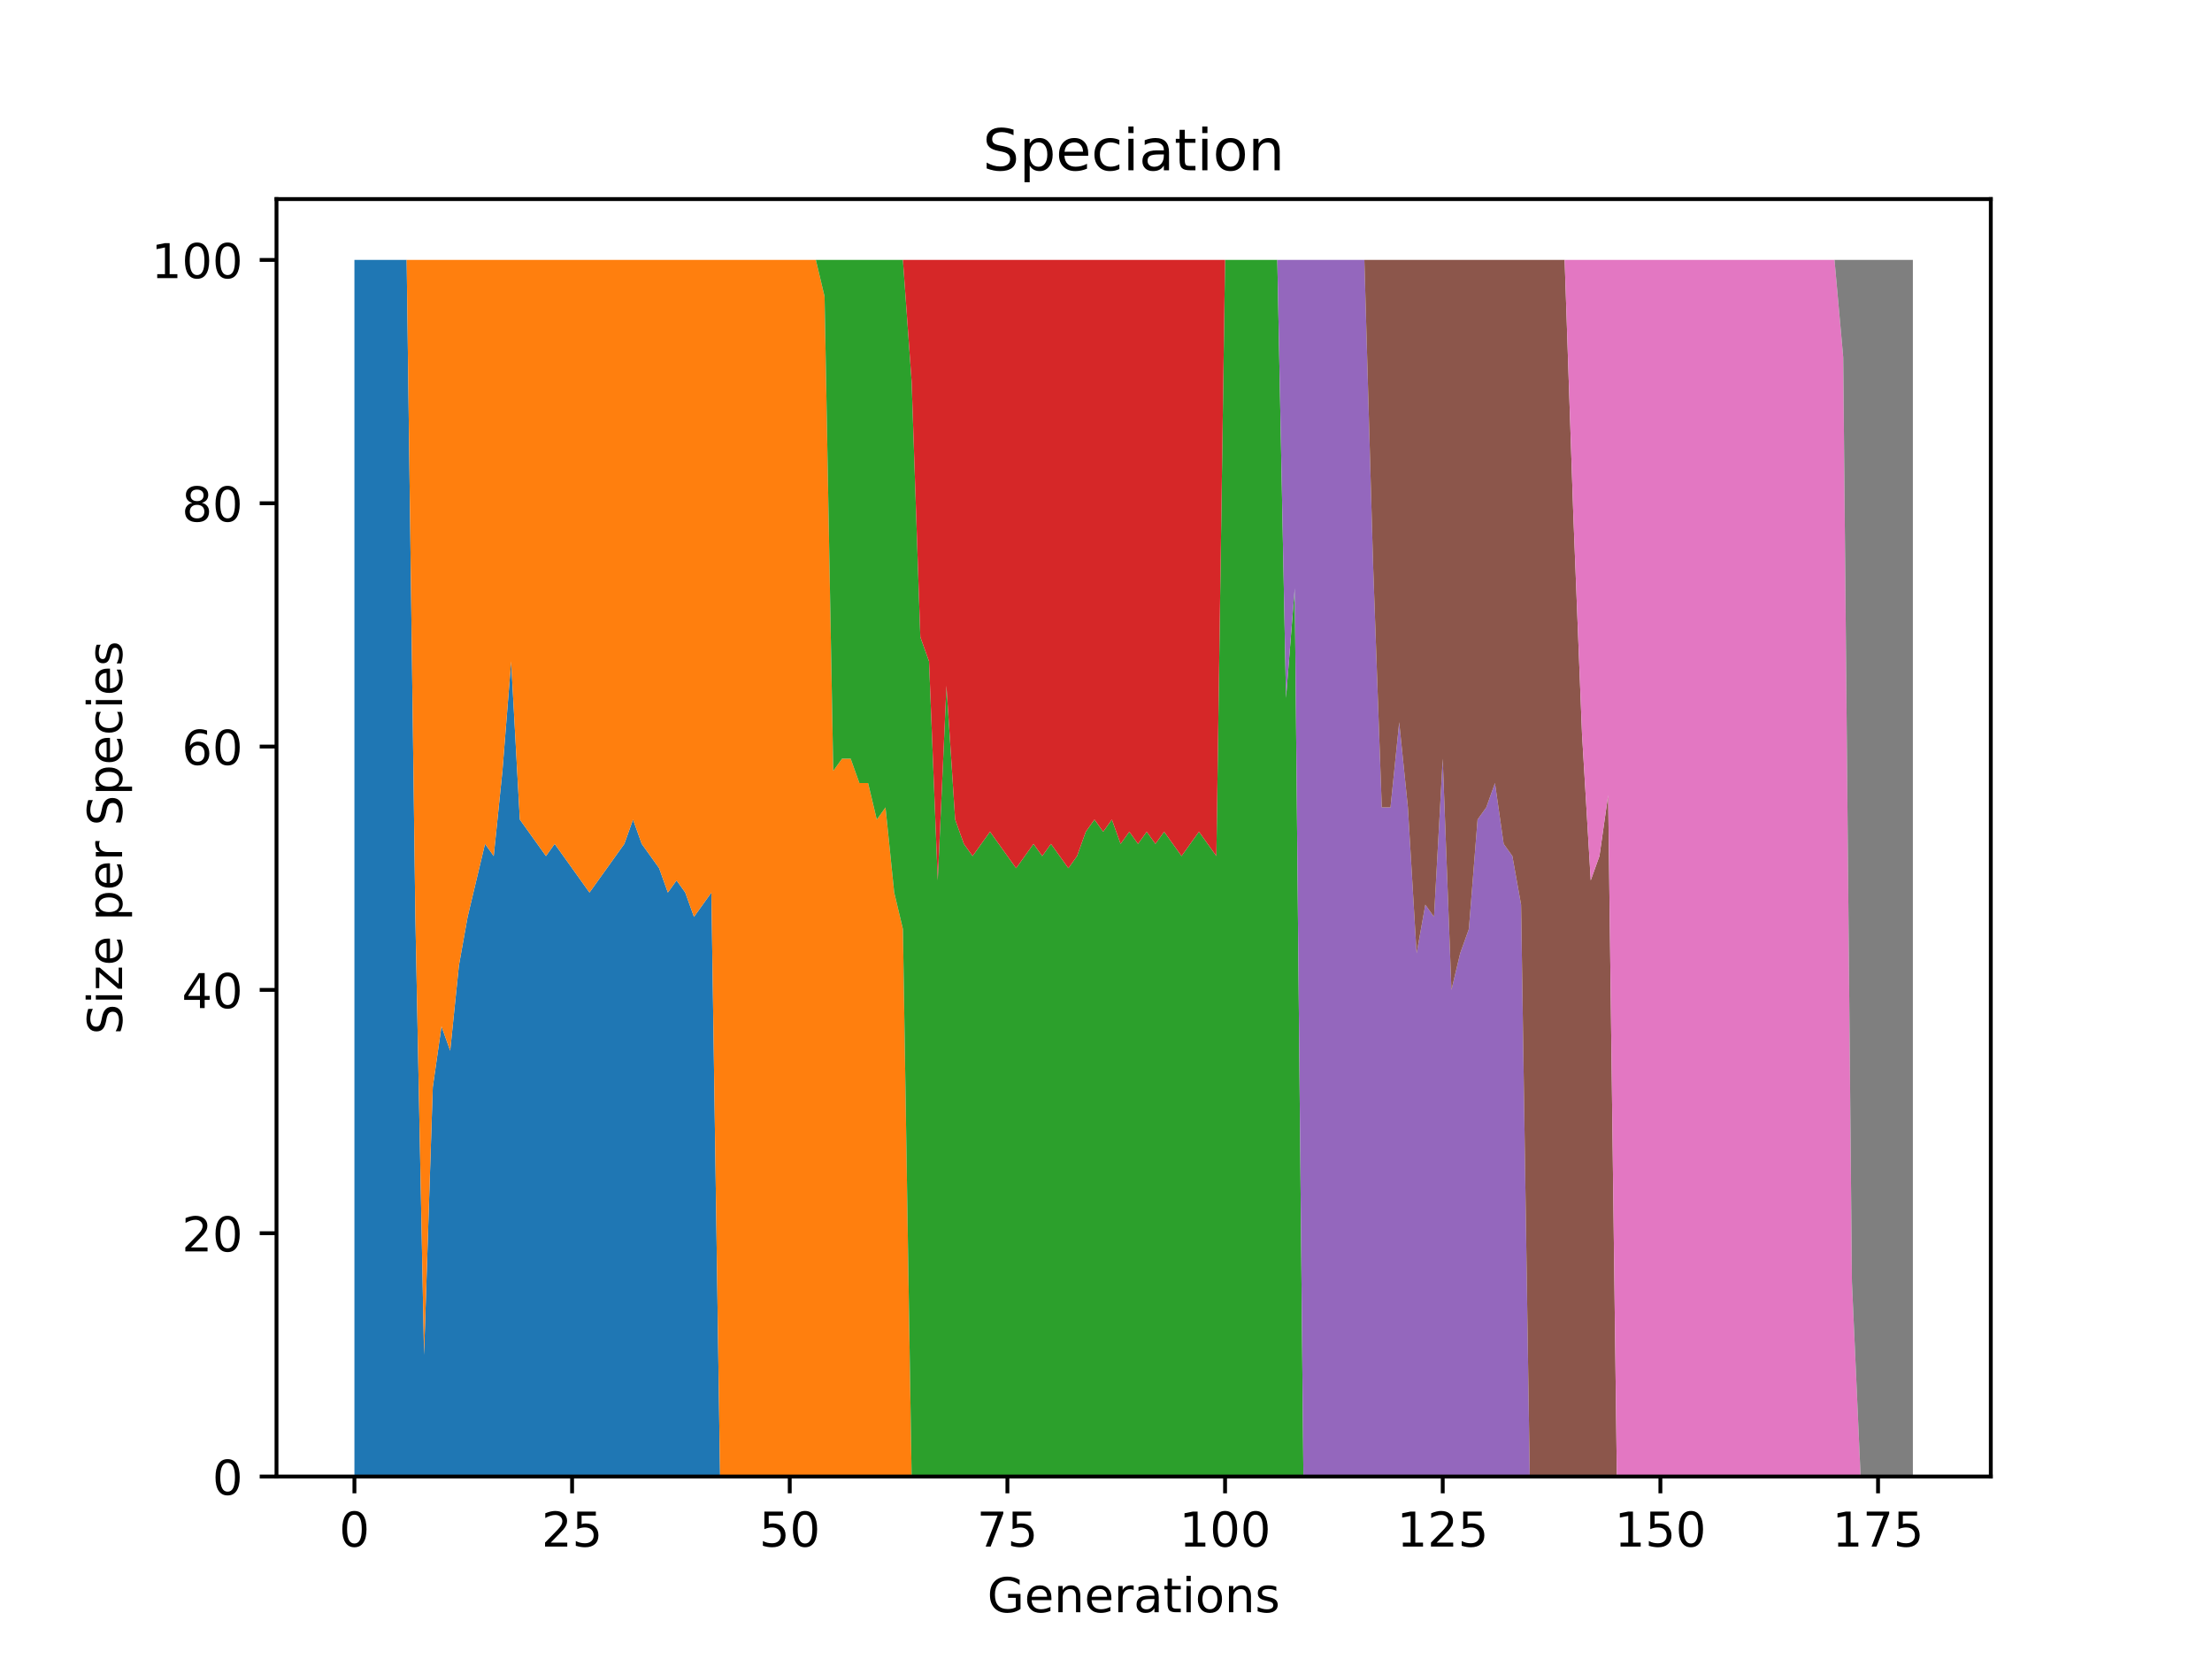 <?xml version="1.0" encoding="utf-8" standalone="no"?>
<!DOCTYPE svg PUBLIC "-//W3C//DTD SVG 1.1//EN"
  "http://www.w3.org/Graphics/SVG/1.1/DTD/svg11.dtd">
<!-- Created with matplotlib (https://matplotlib.org/) -->
<svg height="345.6pt" version="1.1" viewBox="0 0 460.8 345.6" width="460.8pt" xmlns="http://www.w3.org/2000/svg" xmlns:xlink="http://www.w3.org/1999/xlink">
 <defs>
  <style type="text/css">*{stroke-linecap:butt;stroke-linejoin:round;}</style>
 </defs>
 <g id="figure_1">
  <g id="patch_1">
   <path d="M 0 345.6 
L 460.8 345.6 
L 460.8 0 
L 0 0 
z
" style="fill:#ffffff;"/>
  </g>
  <g id="axes_1">
   <g id="patch_2">
    <path d="M 57.6 307.584 
L 414.72 307.584 
L 414.72 41.472 
L 57.6 41.472 
z
" style="fill:#ffffff;"/>
   </g>
   <g id="PolyCollection_1">
    <path clip-path="url(#p6c1e618aa4)" d="M 73.833 54.144 
L 73.833 307.584 
L 75.646 307.584 
L 77.46 307.584 
L 79.274 307.584 
L 81.088 307.584 
L 82.901 307.584 
L 84.715 307.584 
L 86.529 307.584 
L 88.342 307.584 
L 90.156 307.584 
L 91.97 307.584 
L 93.784 307.584 
L 95.597 307.584 
L 97.411 307.584 
L 99.225 307.584 
L 101.038 307.584 
L 102.852 307.584 
L 104.666 307.584 
L 106.48 307.584 
L 108.293 307.584 
L 110.107 307.584 
L 111.921 307.584 
L 113.734 307.584 
L 115.548 307.584 
L 117.362 307.584 
L 119.176 307.584 
L 120.989 307.584 
L 122.803 307.584 
L 124.617 307.584 
L 126.43 307.584 
L 128.244 307.584 
L 130.058 307.584 
L 131.872 307.584 
L 133.685 307.584 
L 135.499 307.584 
L 137.313 307.584 
L 139.126 307.584 
L 140.94 307.584 
L 142.754 307.584 
L 144.568 307.584 
L 146.381 307.584 
L 148.195 307.584 
L 150.009 307.584 
L 151.822 307.584 
L 153.636 307.584 
L 155.45 307.584 
L 157.264 307.584 
L 159.077 307.584 
L 160.891 307.584 
L 162.705 307.584 
L 164.518 307.584 
L 166.332 307.584 
L 168.146 307.584 
L 169.959 307.584 
L 171.773 307.584 
L 173.587 307.584 
L 175.401 307.584 
L 177.214 307.584 
L 179.028 307.584 
L 180.842 307.584 
L 182.655 307.584 
L 184.469 307.584 
L 186.283 307.584 
L 188.097 307.584 
L 189.91 307.584 
L 191.724 307.584 
L 193.538 307.584 
L 195.351 307.584 
L 197.165 307.584 
L 198.979 307.584 
L 200.793 307.584 
L 202.606 307.584 
L 204.42 307.584 
L 206.234 307.584 
L 208.047 307.584 
L 209.861 307.584 
L 211.675 307.584 
L 213.489 307.584 
L 215.302 307.584 
L 217.116 307.584 
L 218.93 307.584 
L 220.743 307.584 
L 222.557 307.584 
L 224.371 307.584 
L 226.185 307.584 
L 227.998 307.584 
L 229.812 307.584 
L 231.626 307.584 
L 233.439 307.584 
L 235.253 307.584 
L 237.067 307.584 
L 238.881 307.584 
L 240.694 307.584 
L 242.508 307.584 
L 244.322 307.584 
L 246.135 307.584 
L 247.949 307.584 
L 249.763 307.584 
L 251.577 307.584 
L 253.39 307.584 
L 255.204 307.584 
L 257.018 307.584 
L 258.831 307.584 
L 260.645 307.584 
L 262.459 307.584 
L 264.273 307.584 
L 266.086 307.584 
L 267.9 307.584 
L 269.714 307.584 
L 271.527 307.584 
L 273.341 307.584 
L 275.155 307.584 
L 276.969 307.584 
L 278.782 307.584 
L 280.596 307.584 
L 282.41 307.584 
L 284.223 307.584 
L 286.037 307.584 
L 287.851 307.584 
L 289.665 307.584 
L 291.478 307.584 
L 293.292 307.584 
L 295.106 307.584 
L 296.919 307.584 
L 298.733 307.584 
L 300.547 307.584 
L 302.361 307.584 
L 304.174 307.584 
L 305.988 307.584 
L 307.802 307.584 
L 309.615 307.584 
L 311.429 307.584 
L 313.243 307.584 
L 315.056 307.584 
L 316.87 307.584 
L 318.684 307.584 
L 320.498 307.584 
L 322.311 307.584 
L 324.125 307.584 
L 325.939 307.584 
L 327.752 307.584 
L 329.566 307.584 
L 331.38 307.584 
L 333.194 307.584 
L 335.007 307.584 
L 336.821 307.584 
L 338.635 307.584 
L 340.448 307.584 
L 342.262 307.584 
L 344.076 307.584 
L 345.89 307.584 
L 347.703 307.584 
L 349.517 307.584 
L 351.331 307.584 
L 353.144 307.584 
L 354.958 307.584 
L 356.772 307.584 
L 358.586 307.584 
L 360.399 307.584 
L 362.213 307.584 
L 364.027 307.584 
L 365.84 307.584 
L 367.654 307.584 
L 369.468 307.584 
L 371.282 307.584 
L 373.095 307.584 
L 374.909 307.584 
L 376.723 307.584 
L 378.536 307.584 
L 380.35 307.584 
L 382.164 307.584 
L 383.978 307.584 
L 385.791 307.584 
L 387.605 307.584 
L 389.419 307.584 
L 391.232 307.584 
L 393.046 307.584 
L 394.86 307.584 
L 396.674 307.584 
L 398.487 307.584 
L 398.487 307.584 
L 398.487 307.584 
L 396.674 307.584 
L 394.86 307.584 
L 393.046 307.584 
L 391.232 307.584 
L 389.419 307.584 
L 387.605 307.584 
L 385.791 307.584 
L 383.978 307.584 
L 382.164 307.584 
L 380.35 307.584 
L 378.536 307.584 
L 376.723 307.584 
L 374.909 307.584 
L 373.095 307.584 
L 371.282 307.584 
L 369.468 307.584 
L 367.654 307.584 
L 365.84 307.584 
L 364.027 307.584 
L 362.213 307.584 
L 360.399 307.584 
L 358.586 307.584 
L 356.772 307.584 
L 354.958 307.584 
L 353.144 307.584 
L 351.331 307.584 
L 349.517 307.584 
L 347.703 307.584 
L 345.89 307.584 
L 344.076 307.584 
L 342.262 307.584 
L 340.448 307.584 
L 338.635 307.584 
L 336.821 307.584 
L 335.007 307.584 
L 333.194 307.584 
L 331.38 307.584 
L 329.566 307.584 
L 327.752 307.584 
L 325.939 307.584 
L 324.125 307.584 
L 322.311 307.584 
L 320.498 307.584 
L 318.684 307.584 
L 316.87 307.584 
L 315.056 307.584 
L 313.243 307.584 
L 311.429 307.584 
L 309.615 307.584 
L 307.802 307.584 
L 305.988 307.584 
L 304.174 307.584 
L 302.361 307.584 
L 300.547 307.584 
L 298.733 307.584 
L 296.919 307.584 
L 295.106 307.584 
L 293.292 307.584 
L 291.478 307.584 
L 289.665 307.584 
L 287.851 307.584 
L 286.037 307.584 
L 284.223 307.584 
L 282.41 307.584 
L 280.596 307.584 
L 278.782 307.584 
L 276.969 307.584 
L 275.155 307.584 
L 273.341 307.584 
L 271.527 307.584 
L 269.714 307.584 
L 267.9 307.584 
L 266.086 307.584 
L 264.273 307.584 
L 262.459 307.584 
L 260.645 307.584 
L 258.831 307.584 
L 257.018 307.584 
L 255.204 307.584 
L 253.39 307.584 
L 251.577 307.584 
L 249.763 307.584 
L 247.949 307.584 
L 246.135 307.584 
L 244.322 307.584 
L 242.508 307.584 
L 240.694 307.584 
L 238.881 307.584 
L 237.067 307.584 
L 235.253 307.584 
L 233.439 307.584 
L 231.626 307.584 
L 229.812 307.584 
L 227.998 307.584 
L 226.185 307.584 
L 224.371 307.584 
L 222.557 307.584 
L 220.743 307.584 
L 218.93 307.584 
L 217.116 307.584 
L 215.302 307.584 
L 213.489 307.584 
L 211.675 307.584 
L 209.861 307.584 
L 208.047 307.584 
L 206.234 307.584 
L 204.42 307.584 
L 202.606 307.584 
L 200.793 307.584 
L 198.979 307.584 
L 197.165 307.584 
L 195.351 307.584 
L 193.538 307.584 
L 191.724 307.584 
L 189.91 307.584 
L 188.097 307.584 
L 186.283 307.584 
L 184.469 307.584 
L 182.655 307.584 
L 180.842 307.584 
L 179.028 307.584 
L 177.214 307.584 
L 175.401 307.584 
L 173.587 307.584 
L 171.773 307.584 
L 169.959 307.584 
L 168.146 307.584 
L 166.332 307.584 
L 164.518 307.584 
L 162.705 307.584 
L 160.891 307.584 
L 159.077 307.584 
L 157.264 307.584 
L 155.45 307.584 
L 153.636 307.584 
L 151.822 307.584 
L 150.009 307.584 
L 148.195 185.933 
L 146.381 188.467 
L 144.568 191.002 
L 142.754 185.933 
L 140.94 183.398 
L 139.126 185.933 
L 137.313 180.864 
L 135.499 178.33 
L 133.685 175.795 
L 131.872 170.726 
L 130.058 175.795 
L 128.244 178.33 
L 126.43 180.864 
L 124.617 183.398 
L 122.803 185.933 
L 120.989 183.398 
L 119.176 180.864 
L 117.362 178.33 
L 115.548 175.795 
L 113.734 178.33 
L 111.921 175.795 
L 110.107 173.261 
L 108.293 170.726 
L 106.48 137.779 
L 104.666 160.589 
L 102.852 178.33 
L 101.038 175.795 
L 99.225 183.398 
L 97.411 191.002 
L 95.597 201.139 
L 93.784 218.88 
L 91.97 213.811 
L 90.156 226.483 
L 88.342 282.24 
L 86.529 191.002 
L 84.715 54.144 
L 82.901 54.144 
L 81.088 54.144 
L 79.274 54.144 
L 77.46 54.144 
L 75.646 54.144 
L 73.833 54.144 
z
" style="fill:#1f77b4;"/>
   </g>
   <g id="PolyCollection_2">
    <path clip-path="url(#p6c1e618aa4)" d="M 73.833 54.144 
L 73.833 54.144 
L 75.646 54.144 
L 77.46 54.144 
L 79.274 54.144 
L 81.088 54.144 
L 82.901 54.144 
L 84.715 54.144 
L 86.529 191.002 
L 88.342 282.24 
L 90.156 226.483 
L 91.97 213.811 
L 93.784 218.88 
L 95.597 201.139 
L 97.411 191.002 
L 99.225 183.398 
L 101.038 175.795 
L 102.852 178.33 
L 104.666 160.589 
L 106.48 137.779 
L 108.293 170.726 
L 110.107 173.261 
L 111.921 175.795 
L 113.734 178.33 
L 115.548 175.795 
L 117.362 178.33 
L 119.176 180.864 
L 120.989 183.398 
L 122.803 185.933 
L 124.617 183.398 
L 126.43 180.864 
L 128.244 178.33 
L 130.058 175.795 
L 131.872 170.726 
L 133.685 175.795 
L 135.499 178.33 
L 137.313 180.864 
L 139.126 185.933 
L 140.94 183.398 
L 142.754 185.933 
L 144.568 191.002 
L 146.381 188.467 
L 148.195 185.933 
L 150.009 307.584 
L 151.822 307.584 
L 153.636 307.584 
L 155.45 307.584 
L 157.264 307.584 
L 159.077 307.584 
L 160.891 307.584 
L 162.705 307.584 
L 164.518 307.584 
L 166.332 307.584 
L 168.146 307.584 
L 169.959 307.584 
L 171.773 307.584 
L 173.587 307.584 
L 175.401 307.584 
L 177.214 307.584 
L 179.028 307.584 
L 180.842 307.584 
L 182.655 307.584 
L 184.469 307.584 
L 186.283 307.584 
L 188.097 307.584 
L 189.91 307.584 
L 191.724 307.584 
L 193.538 307.584 
L 195.351 307.584 
L 197.165 307.584 
L 198.979 307.584 
L 200.793 307.584 
L 202.606 307.584 
L 204.42 307.584 
L 206.234 307.584 
L 208.047 307.584 
L 209.861 307.584 
L 211.675 307.584 
L 213.489 307.584 
L 215.302 307.584 
L 217.116 307.584 
L 218.93 307.584 
L 220.743 307.584 
L 222.557 307.584 
L 224.371 307.584 
L 226.185 307.584 
L 227.998 307.584 
L 229.812 307.584 
L 231.626 307.584 
L 233.439 307.584 
L 235.253 307.584 
L 237.067 307.584 
L 238.881 307.584 
L 240.694 307.584 
L 242.508 307.584 
L 244.322 307.584 
L 246.135 307.584 
L 247.949 307.584 
L 249.763 307.584 
L 251.577 307.584 
L 253.39 307.584 
L 255.204 307.584 
L 257.018 307.584 
L 258.831 307.584 
L 260.645 307.584 
L 262.459 307.584 
L 264.273 307.584 
L 266.086 307.584 
L 267.9 307.584 
L 269.714 307.584 
L 271.527 307.584 
L 273.341 307.584 
L 275.155 307.584 
L 276.969 307.584 
L 278.782 307.584 
L 280.596 307.584 
L 282.41 307.584 
L 284.223 307.584 
L 286.037 307.584 
L 287.851 307.584 
L 289.665 307.584 
L 291.478 307.584 
L 293.292 307.584 
L 295.106 307.584 
L 296.919 307.584 
L 298.733 307.584 
L 300.547 307.584 
L 302.361 307.584 
L 304.174 307.584 
L 305.988 307.584 
L 307.802 307.584 
L 309.615 307.584 
L 311.429 307.584 
L 313.243 307.584 
L 315.056 307.584 
L 316.87 307.584 
L 318.684 307.584 
L 320.498 307.584 
L 322.311 307.584 
L 324.125 307.584 
L 325.939 307.584 
L 327.752 307.584 
L 329.566 307.584 
L 331.38 307.584 
L 333.194 307.584 
L 335.007 307.584 
L 336.821 307.584 
L 338.635 307.584 
L 340.448 307.584 
L 342.262 307.584 
L 344.076 307.584 
L 345.89 307.584 
L 347.703 307.584 
L 349.517 307.584 
L 351.331 307.584 
L 353.144 307.584 
L 354.958 307.584 
L 356.772 307.584 
L 358.586 307.584 
L 360.399 307.584 
L 362.213 307.584 
L 364.027 307.584 
L 365.84 307.584 
L 367.654 307.584 
L 369.468 307.584 
L 371.282 307.584 
L 373.095 307.584 
L 374.909 307.584 
L 376.723 307.584 
L 378.536 307.584 
L 380.35 307.584 
L 382.164 307.584 
L 383.978 307.584 
L 385.791 307.584 
L 387.605 307.584 
L 389.419 307.584 
L 391.232 307.584 
L 393.046 307.584 
L 394.86 307.584 
L 396.674 307.584 
L 398.487 307.584 
L 398.487 307.584 
L 398.487 307.584 
L 396.674 307.584 
L 394.86 307.584 
L 393.046 307.584 
L 391.232 307.584 
L 389.419 307.584 
L 387.605 307.584 
L 385.791 307.584 
L 383.978 307.584 
L 382.164 307.584 
L 380.35 307.584 
L 378.536 307.584 
L 376.723 307.584 
L 374.909 307.584 
L 373.095 307.584 
L 371.282 307.584 
L 369.468 307.584 
L 367.654 307.584 
L 365.84 307.584 
L 364.027 307.584 
L 362.213 307.584 
L 360.399 307.584 
L 358.586 307.584 
L 356.772 307.584 
L 354.958 307.584 
L 353.144 307.584 
L 351.331 307.584 
L 349.517 307.584 
L 347.703 307.584 
L 345.89 307.584 
L 344.076 307.584 
L 342.262 307.584 
L 340.448 307.584 
L 338.635 307.584 
L 336.821 307.584 
L 335.007 307.584 
L 333.194 307.584 
L 331.38 307.584 
L 329.566 307.584 
L 327.752 307.584 
L 325.939 307.584 
L 324.125 307.584 
L 322.311 307.584 
L 320.498 307.584 
L 318.684 307.584 
L 316.87 307.584 
L 315.056 307.584 
L 313.243 307.584 
L 311.429 307.584 
L 309.615 307.584 
L 307.802 307.584 
L 305.988 307.584 
L 304.174 307.584 
L 302.361 307.584 
L 300.547 307.584 
L 298.733 307.584 
L 296.919 307.584 
L 295.106 307.584 
L 293.292 307.584 
L 291.478 307.584 
L 289.665 307.584 
L 287.851 307.584 
L 286.037 307.584 
L 284.223 307.584 
L 282.41 307.584 
L 280.596 307.584 
L 278.782 307.584 
L 276.969 307.584 
L 275.155 307.584 
L 273.341 307.584 
L 271.527 307.584 
L 269.714 307.584 
L 267.9 307.584 
L 266.086 307.584 
L 264.273 307.584 
L 262.459 307.584 
L 260.645 307.584 
L 258.831 307.584 
L 257.018 307.584 
L 255.204 307.584 
L 253.39 307.584 
L 251.577 307.584 
L 249.763 307.584 
L 247.949 307.584 
L 246.135 307.584 
L 244.322 307.584 
L 242.508 307.584 
L 240.694 307.584 
L 238.881 307.584 
L 237.067 307.584 
L 235.253 307.584 
L 233.439 307.584 
L 231.626 307.584 
L 229.812 307.584 
L 227.998 307.584 
L 226.185 307.584 
L 224.371 307.584 
L 222.557 307.584 
L 220.743 307.584 
L 218.93 307.584 
L 217.116 307.584 
L 215.302 307.584 
L 213.489 307.584 
L 211.675 307.584 
L 209.861 307.584 
L 208.047 307.584 
L 206.234 307.584 
L 204.42 307.584 
L 202.606 307.584 
L 200.793 307.584 
L 198.979 307.584 
L 197.165 307.584 
L 195.351 307.584 
L 193.538 307.584 
L 191.724 307.584 
L 189.91 307.584 
L 188.097 193.536 
L 186.283 185.933 
L 184.469 168.192 
L 182.655 170.726 
L 180.842 163.123 
L 179.028 163.123 
L 177.214 158.054 
L 175.401 158.054 
L 173.587 160.589 
L 171.773 61.747 
L 169.959 54.144 
L 168.146 54.144 
L 166.332 54.144 
L 164.518 54.144 
L 162.705 54.144 
L 160.891 54.144 
L 159.077 54.144 
L 157.264 54.144 
L 155.45 54.144 
L 153.636 54.144 
L 151.822 54.144 
L 150.009 54.144 
L 148.195 54.144 
L 146.381 54.144 
L 144.568 54.144 
L 142.754 54.144 
L 140.94 54.144 
L 139.126 54.144 
L 137.313 54.144 
L 135.499 54.144 
L 133.685 54.144 
L 131.872 54.144 
L 130.058 54.144 
L 128.244 54.144 
L 126.43 54.144 
L 124.617 54.144 
L 122.803 54.144 
L 120.989 54.144 
L 119.176 54.144 
L 117.362 54.144 
L 115.548 54.144 
L 113.734 54.144 
L 111.921 54.144 
L 110.107 54.144 
L 108.293 54.144 
L 106.48 54.144 
L 104.666 54.144 
L 102.852 54.144 
L 101.038 54.144 
L 99.225 54.144 
L 97.411 54.144 
L 95.597 54.144 
L 93.784 54.144 
L 91.97 54.144 
L 90.156 54.144 
L 88.342 54.144 
L 86.529 54.144 
L 84.715 54.144 
L 82.901 54.144 
L 81.088 54.144 
L 79.274 54.144 
L 77.46 54.144 
L 75.646 54.144 
L 73.833 54.144 
z
" style="fill:#ff7f0e;"/>
   </g>
   <g id="PolyCollection_3">
    <path clip-path="url(#p6c1e618aa4)" d="M 73.833 54.144 
L 73.833 54.144 
L 75.646 54.144 
L 77.46 54.144 
L 79.274 54.144 
L 81.088 54.144 
L 82.901 54.144 
L 84.715 54.144 
L 86.529 54.144 
L 88.342 54.144 
L 90.156 54.144 
L 91.97 54.144 
L 93.784 54.144 
L 95.597 54.144 
L 97.411 54.144 
L 99.225 54.144 
L 101.038 54.144 
L 102.852 54.144 
L 104.666 54.144 
L 106.48 54.144 
L 108.293 54.144 
L 110.107 54.144 
L 111.921 54.144 
L 113.734 54.144 
L 115.548 54.144 
L 117.362 54.144 
L 119.176 54.144 
L 120.989 54.144 
L 122.803 54.144 
L 124.617 54.144 
L 126.43 54.144 
L 128.244 54.144 
L 130.058 54.144 
L 131.872 54.144 
L 133.685 54.144 
L 135.499 54.144 
L 137.313 54.144 
L 139.126 54.144 
L 140.94 54.144 
L 142.754 54.144 
L 144.568 54.144 
L 146.381 54.144 
L 148.195 54.144 
L 150.009 54.144 
L 151.822 54.144 
L 153.636 54.144 
L 155.45 54.144 
L 157.264 54.144 
L 159.077 54.144 
L 160.891 54.144 
L 162.705 54.144 
L 164.518 54.144 
L 166.332 54.144 
L 168.146 54.144 
L 169.959 54.144 
L 171.773 61.747 
L 173.587 160.589 
L 175.401 158.054 
L 177.214 158.054 
L 179.028 163.123 
L 180.842 163.123 
L 182.655 170.726 
L 184.469 168.192 
L 186.283 185.933 
L 188.097 193.536 
L 189.91 307.584 
L 191.724 307.584 
L 193.538 307.584 
L 195.351 307.584 
L 197.165 307.584 
L 198.979 307.584 
L 200.793 307.584 
L 202.606 307.584 
L 204.42 307.584 
L 206.234 307.584 
L 208.047 307.584 
L 209.861 307.584 
L 211.675 307.584 
L 213.489 307.584 
L 215.302 307.584 
L 217.116 307.584 
L 218.93 307.584 
L 220.743 307.584 
L 222.557 307.584 
L 224.371 307.584 
L 226.185 307.584 
L 227.998 307.584 
L 229.812 307.584 
L 231.626 307.584 
L 233.439 307.584 
L 235.253 307.584 
L 237.067 307.584 
L 238.881 307.584 
L 240.694 307.584 
L 242.508 307.584 
L 244.322 307.584 
L 246.135 307.584 
L 247.949 307.584 
L 249.763 307.584 
L 251.577 307.584 
L 253.39 307.584 
L 255.204 307.584 
L 257.018 307.584 
L 258.831 307.584 
L 260.645 307.584 
L 262.459 307.584 
L 264.273 307.584 
L 266.086 307.584 
L 267.9 307.584 
L 269.714 307.584 
L 271.527 307.584 
L 273.341 307.584 
L 275.155 307.584 
L 276.969 307.584 
L 278.782 307.584 
L 280.596 307.584 
L 282.41 307.584 
L 284.223 307.584 
L 286.037 307.584 
L 287.851 307.584 
L 289.665 307.584 
L 291.478 307.584 
L 293.292 307.584 
L 295.106 307.584 
L 296.919 307.584 
L 298.733 307.584 
L 300.547 307.584 
L 302.361 307.584 
L 304.174 307.584 
L 305.988 307.584 
L 307.802 307.584 
L 309.615 307.584 
L 311.429 307.584 
L 313.243 307.584 
L 315.056 307.584 
L 316.87 307.584 
L 318.684 307.584 
L 320.498 307.584 
L 322.311 307.584 
L 324.125 307.584 
L 325.939 307.584 
L 327.752 307.584 
L 329.566 307.584 
L 331.38 307.584 
L 333.194 307.584 
L 335.007 307.584 
L 336.821 307.584 
L 338.635 307.584 
L 340.448 307.584 
L 342.262 307.584 
L 344.076 307.584 
L 345.89 307.584 
L 347.703 307.584 
L 349.517 307.584 
L 351.331 307.584 
L 353.144 307.584 
L 354.958 307.584 
L 356.772 307.584 
L 358.586 307.584 
L 360.399 307.584 
L 362.213 307.584 
L 364.027 307.584 
L 365.84 307.584 
L 367.654 307.584 
L 369.468 307.584 
L 371.282 307.584 
L 373.095 307.584 
L 374.909 307.584 
L 376.723 307.584 
L 378.536 307.584 
L 380.35 307.584 
L 382.164 307.584 
L 383.978 307.584 
L 385.791 307.584 
L 387.605 307.584 
L 389.419 307.584 
L 391.232 307.584 
L 393.046 307.584 
L 394.86 307.584 
L 396.674 307.584 
L 398.487 307.584 
L 398.487 307.584 
L 398.487 307.584 
L 396.674 307.584 
L 394.86 307.584 
L 393.046 307.584 
L 391.232 307.584 
L 389.419 307.584 
L 387.605 307.584 
L 385.791 307.584 
L 383.978 307.584 
L 382.164 307.584 
L 380.35 307.584 
L 378.536 307.584 
L 376.723 307.584 
L 374.909 307.584 
L 373.095 307.584 
L 371.282 307.584 
L 369.468 307.584 
L 367.654 307.584 
L 365.84 307.584 
L 364.027 307.584 
L 362.213 307.584 
L 360.399 307.584 
L 358.586 307.584 
L 356.772 307.584 
L 354.958 307.584 
L 353.144 307.584 
L 351.331 307.584 
L 349.517 307.584 
L 347.703 307.584 
L 345.89 307.584 
L 344.076 307.584 
L 342.262 307.584 
L 340.448 307.584 
L 338.635 307.584 
L 336.821 307.584 
L 335.007 307.584 
L 333.194 307.584 
L 331.38 307.584 
L 329.566 307.584 
L 327.752 307.584 
L 325.939 307.584 
L 324.125 307.584 
L 322.311 307.584 
L 320.498 307.584 
L 318.684 307.584 
L 316.87 307.584 
L 315.056 307.584 
L 313.243 307.584 
L 311.429 307.584 
L 309.615 307.584 
L 307.802 307.584 
L 305.988 307.584 
L 304.174 307.584 
L 302.361 307.584 
L 300.547 307.584 
L 298.733 307.584 
L 296.919 307.584 
L 295.106 307.584 
L 293.292 307.584 
L 291.478 307.584 
L 289.665 307.584 
L 287.851 307.584 
L 286.037 307.584 
L 284.223 307.584 
L 282.41 307.584 
L 280.596 307.584 
L 278.782 307.584 
L 276.969 307.584 
L 275.155 307.584 
L 273.341 307.584 
L 271.527 307.584 
L 269.714 122.573 
L 267.9 145.382 
L 266.086 54.144 
L 264.273 54.144 
L 262.459 54.144 
L 260.645 54.144 
L 258.831 54.144 
L 257.018 54.144 
L 255.204 54.144 
L 253.39 178.33 
L 251.577 175.795 
L 249.763 173.261 
L 247.949 175.795 
L 246.135 178.33 
L 244.322 175.795 
L 242.508 173.261 
L 240.694 175.795 
L 238.881 173.261 
L 237.067 175.795 
L 235.253 173.261 
L 233.439 175.795 
L 231.626 170.726 
L 229.812 173.261 
L 227.998 170.726 
L 226.185 173.261 
L 224.371 178.33 
L 222.557 180.864 
L 220.743 178.33 
L 218.93 175.795 
L 217.116 178.33 
L 215.302 175.795 
L 213.489 178.33 
L 211.675 180.864 
L 209.861 178.33 
L 208.047 175.795 
L 206.234 173.261 
L 204.42 175.795 
L 202.606 178.33 
L 200.793 175.795 
L 198.979 170.726 
L 197.165 142.848 
L 195.351 183.398 
L 193.538 137.779 
L 191.724 132.71 
L 189.91 79.488 
L 188.097 54.144 
L 186.283 54.144 
L 184.469 54.144 
L 182.655 54.144 
L 180.842 54.144 
L 179.028 54.144 
L 177.214 54.144 
L 175.401 54.144 
L 173.587 54.144 
L 171.773 54.144 
L 169.959 54.144 
L 168.146 54.144 
L 166.332 54.144 
L 164.518 54.144 
L 162.705 54.144 
L 160.891 54.144 
L 159.077 54.144 
L 157.264 54.144 
L 155.45 54.144 
L 153.636 54.144 
L 151.822 54.144 
L 150.009 54.144 
L 148.195 54.144 
L 146.381 54.144 
L 144.568 54.144 
L 142.754 54.144 
L 140.94 54.144 
L 139.126 54.144 
L 137.313 54.144 
L 135.499 54.144 
L 133.685 54.144 
L 131.872 54.144 
L 130.058 54.144 
L 128.244 54.144 
L 126.43 54.144 
L 124.617 54.144 
L 122.803 54.144 
L 120.989 54.144 
L 119.176 54.144 
L 117.362 54.144 
L 115.548 54.144 
L 113.734 54.144 
L 111.921 54.144 
L 110.107 54.144 
L 108.293 54.144 
L 106.48 54.144 
L 104.666 54.144 
L 102.852 54.144 
L 101.038 54.144 
L 99.225 54.144 
L 97.411 54.144 
L 95.597 54.144 
L 93.784 54.144 
L 91.97 54.144 
L 90.156 54.144 
L 88.342 54.144 
L 86.529 54.144 
L 84.715 54.144 
L 82.901 54.144 
L 81.088 54.144 
L 79.274 54.144 
L 77.46 54.144 
L 75.646 54.144 
L 73.833 54.144 
z
" style="fill:#2ca02c;"/>
   </g>
   <g id="PolyCollection_4">
    <path clip-path="url(#p6c1e618aa4)" d="M 73.833 54.144 
L 73.833 54.144 
L 75.646 54.144 
L 77.46 54.144 
L 79.274 54.144 
L 81.088 54.144 
L 82.901 54.144 
L 84.715 54.144 
L 86.529 54.144 
L 88.342 54.144 
L 90.156 54.144 
L 91.97 54.144 
L 93.784 54.144 
L 95.597 54.144 
L 97.411 54.144 
L 99.225 54.144 
L 101.038 54.144 
L 102.852 54.144 
L 104.666 54.144 
L 106.48 54.144 
L 108.293 54.144 
L 110.107 54.144 
L 111.921 54.144 
L 113.734 54.144 
L 115.548 54.144 
L 117.362 54.144 
L 119.176 54.144 
L 120.989 54.144 
L 122.803 54.144 
L 124.617 54.144 
L 126.43 54.144 
L 128.244 54.144 
L 130.058 54.144 
L 131.872 54.144 
L 133.685 54.144 
L 135.499 54.144 
L 137.313 54.144 
L 139.126 54.144 
L 140.94 54.144 
L 142.754 54.144 
L 144.568 54.144 
L 146.381 54.144 
L 148.195 54.144 
L 150.009 54.144 
L 151.822 54.144 
L 153.636 54.144 
L 155.45 54.144 
L 157.264 54.144 
L 159.077 54.144 
L 160.891 54.144 
L 162.705 54.144 
L 164.518 54.144 
L 166.332 54.144 
L 168.146 54.144 
L 169.959 54.144 
L 171.773 54.144 
L 173.587 54.144 
L 175.401 54.144 
L 177.214 54.144 
L 179.028 54.144 
L 180.842 54.144 
L 182.655 54.144 
L 184.469 54.144 
L 186.283 54.144 
L 188.097 54.144 
L 189.91 79.488 
L 191.724 132.71 
L 193.538 137.779 
L 195.351 183.398 
L 197.165 142.848 
L 198.979 170.726 
L 200.793 175.795 
L 202.606 178.33 
L 204.42 175.795 
L 206.234 173.261 
L 208.047 175.795 
L 209.861 178.33 
L 211.675 180.864 
L 213.489 178.33 
L 215.302 175.795 
L 217.116 178.33 
L 218.93 175.795 
L 220.743 178.33 
L 222.557 180.864 
L 224.371 178.33 
L 226.185 173.261 
L 227.998 170.726 
L 229.812 173.261 
L 231.626 170.726 
L 233.439 175.795 
L 235.253 173.261 
L 237.067 175.795 
L 238.881 173.261 
L 240.694 175.795 
L 242.508 173.261 
L 244.322 175.795 
L 246.135 178.33 
L 247.949 175.795 
L 249.763 173.261 
L 251.577 175.795 
L 253.39 178.33 
L 255.204 54.144 
L 257.018 54.144 
L 258.831 54.144 
L 260.645 54.144 
L 262.459 54.144 
L 264.273 54.144 
L 266.086 54.144 
L 267.9 145.382 
L 269.714 122.573 
L 271.527 307.584 
L 273.341 307.584 
L 275.155 307.584 
L 276.969 307.584 
L 278.782 307.584 
L 280.596 307.584 
L 282.41 307.584 
L 284.223 307.584 
L 286.037 307.584 
L 287.851 307.584 
L 289.665 307.584 
L 291.478 307.584 
L 293.292 307.584 
L 295.106 307.584 
L 296.919 307.584 
L 298.733 307.584 
L 300.547 307.584 
L 302.361 307.584 
L 304.174 307.584 
L 305.988 307.584 
L 307.802 307.584 
L 309.615 307.584 
L 311.429 307.584 
L 313.243 307.584 
L 315.056 307.584 
L 316.87 307.584 
L 318.684 307.584 
L 320.498 307.584 
L 322.311 307.584 
L 324.125 307.584 
L 325.939 307.584 
L 327.752 307.584 
L 329.566 307.584 
L 331.38 307.584 
L 333.194 307.584 
L 335.007 307.584 
L 336.821 307.584 
L 338.635 307.584 
L 340.448 307.584 
L 342.262 307.584 
L 344.076 307.584 
L 345.89 307.584 
L 347.703 307.584 
L 349.517 307.584 
L 351.331 307.584 
L 353.144 307.584 
L 354.958 307.584 
L 356.772 307.584 
L 358.586 307.584 
L 360.399 307.584 
L 362.213 307.584 
L 364.027 307.584 
L 365.84 307.584 
L 367.654 307.584 
L 369.468 307.584 
L 371.282 307.584 
L 373.095 307.584 
L 374.909 307.584 
L 376.723 307.584 
L 378.536 307.584 
L 380.35 307.584 
L 382.164 307.584 
L 383.978 307.584 
L 385.791 307.584 
L 387.605 307.584 
L 389.419 307.584 
L 391.232 307.584 
L 393.046 307.584 
L 394.86 307.584 
L 396.674 307.584 
L 398.487 307.584 
L 398.487 307.584 
L 398.487 307.584 
L 396.674 307.584 
L 394.86 307.584 
L 393.046 307.584 
L 391.232 307.584 
L 389.419 307.584 
L 387.605 307.584 
L 385.791 307.584 
L 383.978 307.584 
L 382.164 307.584 
L 380.35 307.584 
L 378.536 307.584 
L 376.723 307.584 
L 374.909 307.584 
L 373.095 307.584 
L 371.282 307.584 
L 369.468 307.584 
L 367.654 307.584 
L 365.84 307.584 
L 364.027 307.584 
L 362.213 307.584 
L 360.399 307.584 
L 358.586 307.584 
L 356.772 307.584 
L 354.958 307.584 
L 353.144 307.584 
L 351.331 307.584 
L 349.517 307.584 
L 347.703 307.584 
L 345.89 307.584 
L 344.076 307.584 
L 342.262 307.584 
L 340.448 307.584 
L 338.635 307.584 
L 336.821 307.584 
L 335.007 307.584 
L 333.194 307.584 
L 331.38 307.584 
L 329.566 307.584 
L 327.752 307.584 
L 325.939 307.584 
L 324.125 307.584 
L 322.311 307.584 
L 320.498 307.584 
L 318.684 307.584 
L 316.87 307.584 
L 315.056 307.584 
L 313.243 307.584 
L 311.429 307.584 
L 309.615 307.584 
L 307.802 307.584 
L 305.988 307.584 
L 304.174 307.584 
L 302.361 307.584 
L 300.547 307.584 
L 298.733 307.584 
L 296.919 307.584 
L 295.106 307.584 
L 293.292 307.584 
L 291.478 307.584 
L 289.665 307.584 
L 287.851 307.584 
L 286.037 307.584 
L 284.223 307.584 
L 282.41 307.584 
L 280.596 307.584 
L 278.782 307.584 
L 276.969 307.584 
L 275.155 307.584 
L 273.341 307.584 
L 271.527 307.584 
L 269.714 122.573 
L 267.9 145.382 
L 266.086 54.144 
L 264.273 54.144 
L 262.459 54.144 
L 260.645 54.144 
L 258.831 54.144 
L 257.018 54.144 
L 255.204 54.144 
L 253.39 54.144 
L 251.577 54.144 
L 249.763 54.144 
L 247.949 54.144 
L 246.135 54.144 
L 244.322 54.144 
L 242.508 54.144 
L 240.694 54.144 
L 238.881 54.144 
L 237.067 54.144 
L 235.253 54.144 
L 233.439 54.144 
L 231.626 54.144 
L 229.812 54.144 
L 227.998 54.144 
L 226.185 54.144 
L 224.371 54.144 
L 222.557 54.144 
L 220.743 54.144 
L 218.93 54.144 
L 217.116 54.144 
L 215.302 54.144 
L 213.489 54.144 
L 211.675 54.144 
L 209.861 54.144 
L 208.047 54.144 
L 206.234 54.144 
L 204.42 54.144 
L 202.606 54.144 
L 200.793 54.144 
L 198.979 54.144 
L 197.165 54.144 
L 195.351 54.144 
L 193.538 54.144 
L 191.724 54.144 
L 189.91 54.144 
L 188.097 54.144 
L 186.283 54.144 
L 184.469 54.144 
L 182.655 54.144 
L 180.842 54.144 
L 179.028 54.144 
L 177.214 54.144 
L 175.401 54.144 
L 173.587 54.144 
L 171.773 54.144 
L 169.959 54.144 
L 168.146 54.144 
L 166.332 54.144 
L 164.518 54.144 
L 162.705 54.144 
L 160.891 54.144 
L 159.077 54.144 
L 157.264 54.144 
L 155.45 54.144 
L 153.636 54.144 
L 151.822 54.144 
L 150.009 54.144 
L 148.195 54.144 
L 146.381 54.144 
L 144.568 54.144 
L 142.754 54.144 
L 140.94 54.144 
L 139.126 54.144 
L 137.313 54.144 
L 135.499 54.144 
L 133.685 54.144 
L 131.872 54.144 
L 130.058 54.144 
L 128.244 54.144 
L 126.43 54.144 
L 124.617 54.144 
L 122.803 54.144 
L 120.989 54.144 
L 119.176 54.144 
L 117.362 54.144 
L 115.548 54.144 
L 113.734 54.144 
L 111.921 54.144 
L 110.107 54.144 
L 108.293 54.144 
L 106.48 54.144 
L 104.666 54.144 
L 102.852 54.144 
L 101.038 54.144 
L 99.225 54.144 
L 97.411 54.144 
L 95.597 54.144 
L 93.784 54.144 
L 91.97 54.144 
L 90.156 54.144 
L 88.342 54.144 
L 86.529 54.144 
L 84.715 54.144 
L 82.901 54.144 
L 81.088 54.144 
L 79.274 54.144 
L 77.46 54.144 
L 75.646 54.144 
L 73.833 54.144 
z
" style="fill:#d62728;"/>
   </g>
   <g id="PolyCollection_5">
    <path clip-path="url(#p6c1e618aa4)" d="M 73.833 54.144 
L 73.833 54.144 
L 75.646 54.144 
L 77.46 54.144 
L 79.274 54.144 
L 81.088 54.144 
L 82.901 54.144 
L 84.715 54.144 
L 86.529 54.144 
L 88.342 54.144 
L 90.156 54.144 
L 91.97 54.144 
L 93.784 54.144 
L 95.597 54.144 
L 97.411 54.144 
L 99.225 54.144 
L 101.038 54.144 
L 102.852 54.144 
L 104.666 54.144 
L 106.48 54.144 
L 108.293 54.144 
L 110.107 54.144 
L 111.921 54.144 
L 113.734 54.144 
L 115.548 54.144 
L 117.362 54.144 
L 119.176 54.144 
L 120.989 54.144 
L 122.803 54.144 
L 124.617 54.144 
L 126.43 54.144 
L 128.244 54.144 
L 130.058 54.144 
L 131.872 54.144 
L 133.685 54.144 
L 135.499 54.144 
L 137.313 54.144 
L 139.126 54.144 
L 140.94 54.144 
L 142.754 54.144 
L 144.568 54.144 
L 146.381 54.144 
L 148.195 54.144 
L 150.009 54.144 
L 151.822 54.144 
L 153.636 54.144 
L 155.45 54.144 
L 157.264 54.144 
L 159.077 54.144 
L 160.891 54.144 
L 162.705 54.144 
L 164.518 54.144 
L 166.332 54.144 
L 168.146 54.144 
L 169.959 54.144 
L 171.773 54.144 
L 173.587 54.144 
L 175.401 54.144 
L 177.214 54.144 
L 179.028 54.144 
L 180.842 54.144 
L 182.655 54.144 
L 184.469 54.144 
L 186.283 54.144 
L 188.097 54.144 
L 189.91 54.144 
L 191.724 54.144 
L 193.538 54.144 
L 195.351 54.144 
L 197.165 54.144 
L 198.979 54.144 
L 200.793 54.144 
L 202.606 54.144 
L 204.42 54.144 
L 206.234 54.144 
L 208.047 54.144 
L 209.861 54.144 
L 211.675 54.144 
L 213.489 54.144 
L 215.302 54.144 
L 217.116 54.144 
L 218.93 54.144 
L 220.743 54.144 
L 222.557 54.144 
L 224.371 54.144 
L 226.185 54.144 
L 227.998 54.144 
L 229.812 54.144 
L 231.626 54.144 
L 233.439 54.144 
L 235.253 54.144 
L 237.067 54.144 
L 238.881 54.144 
L 240.694 54.144 
L 242.508 54.144 
L 244.322 54.144 
L 246.135 54.144 
L 247.949 54.144 
L 249.763 54.144 
L 251.577 54.144 
L 253.39 54.144 
L 255.204 54.144 
L 257.018 54.144 
L 258.831 54.144 
L 260.645 54.144 
L 262.459 54.144 
L 264.273 54.144 
L 266.086 54.144 
L 267.9 145.382 
L 269.714 122.573 
L 271.527 307.584 
L 273.341 307.584 
L 275.155 307.584 
L 276.969 307.584 
L 278.782 307.584 
L 280.596 307.584 
L 282.41 307.584 
L 284.223 307.584 
L 286.037 307.584 
L 287.851 307.584 
L 289.665 307.584 
L 291.478 307.584 
L 293.292 307.584 
L 295.106 307.584 
L 296.919 307.584 
L 298.733 307.584 
L 300.547 307.584 
L 302.361 307.584 
L 304.174 307.584 
L 305.988 307.584 
L 307.802 307.584 
L 309.615 307.584 
L 311.429 307.584 
L 313.243 307.584 
L 315.056 307.584 
L 316.87 307.584 
L 318.684 307.584 
L 320.498 307.584 
L 322.311 307.584 
L 324.125 307.584 
L 325.939 307.584 
L 327.752 307.584 
L 329.566 307.584 
L 331.38 307.584 
L 333.194 307.584 
L 335.007 307.584 
L 336.821 307.584 
L 338.635 307.584 
L 340.448 307.584 
L 342.262 307.584 
L 344.076 307.584 
L 345.89 307.584 
L 347.703 307.584 
L 349.517 307.584 
L 351.331 307.584 
L 353.144 307.584 
L 354.958 307.584 
L 356.772 307.584 
L 358.586 307.584 
L 360.399 307.584 
L 362.213 307.584 
L 364.027 307.584 
L 365.84 307.584 
L 367.654 307.584 
L 369.468 307.584 
L 371.282 307.584 
L 373.095 307.584 
L 374.909 307.584 
L 376.723 307.584 
L 378.536 307.584 
L 380.35 307.584 
L 382.164 307.584 
L 383.978 307.584 
L 385.791 307.584 
L 387.605 307.584 
L 389.419 307.584 
L 391.232 307.584 
L 393.046 307.584 
L 394.86 307.584 
L 396.674 307.584 
L 398.487 307.584 
L 398.487 307.584 
L 398.487 307.584 
L 396.674 307.584 
L 394.86 307.584 
L 393.046 307.584 
L 391.232 307.584 
L 389.419 307.584 
L 387.605 307.584 
L 385.791 307.584 
L 383.978 307.584 
L 382.164 307.584 
L 380.35 307.584 
L 378.536 307.584 
L 376.723 307.584 
L 374.909 307.584 
L 373.095 307.584 
L 371.282 307.584 
L 369.468 307.584 
L 367.654 307.584 
L 365.84 307.584 
L 364.027 307.584 
L 362.213 307.584 
L 360.399 307.584 
L 358.586 307.584 
L 356.772 307.584 
L 354.958 307.584 
L 353.144 307.584 
L 351.331 307.584 
L 349.517 307.584 
L 347.703 307.584 
L 345.89 307.584 
L 344.076 307.584 
L 342.262 307.584 
L 340.448 307.584 
L 338.635 307.584 
L 336.821 307.584 
L 335.007 307.584 
L 333.194 307.584 
L 331.38 307.584 
L 329.566 307.584 
L 327.752 307.584 
L 325.939 307.584 
L 324.125 307.584 
L 322.311 307.584 
L 320.498 307.584 
L 318.684 307.584 
L 316.87 188.467 
L 315.056 178.33 
L 313.243 175.795 
L 311.429 163.123 
L 309.615 168.192 
L 307.802 170.726 
L 305.988 193.536 
L 304.174 198.605 
L 302.361 206.208 
L 300.547 158.054 
L 298.733 191.002 
L 296.919 188.467 
L 295.106 198.605 
L 293.292 168.192 
L 291.478 150.451 
L 289.665 168.192 
L 287.851 168.192 
L 286.037 117.504 
L 284.223 54.144 
L 282.41 54.144 
L 280.596 54.144 
L 278.782 54.144 
L 276.969 54.144 
L 275.155 54.144 
L 273.341 54.144 
L 271.527 54.144 
L 269.714 54.144 
L 267.9 54.144 
L 266.086 54.144 
L 264.273 54.144 
L 262.459 54.144 
L 260.645 54.144 
L 258.831 54.144 
L 257.018 54.144 
L 255.204 54.144 
L 253.39 54.144 
L 251.577 54.144 
L 249.763 54.144 
L 247.949 54.144 
L 246.135 54.144 
L 244.322 54.144 
L 242.508 54.144 
L 240.694 54.144 
L 238.881 54.144 
L 237.067 54.144 
L 235.253 54.144 
L 233.439 54.144 
L 231.626 54.144 
L 229.812 54.144 
L 227.998 54.144 
L 226.185 54.144 
L 224.371 54.144 
L 222.557 54.144 
L 220.743 54.144 
L 218.93 54.144 
L 217.116 54.144 
L 215.302 54.144 
L 213.489 54.144 
L 211.675 54.144 
L 209.861 54.144 
L 208.047 54.144 
L 206.234 54.144 
L 204.42 54.144 
L 202.606 54.144 
L 200.793 54.144 
L 198.979 54.144 
L 197.165 54.144 
L 195.351 54.144 
L 193.538 54.144 
L 191.724 54.144 
L 189.91 54.144 
L 188.097 54.144 
L 186.283 54.144 
L 184.469 54.144 
L 182.655 54.144 
L 180.842 54.144 
L 179.028 54.144 
L 177.214 54.144 
L 175.401 54.144 
L 173.587 54.144 
L 171.773 54.144 
L 169.959 54.144 
L 168.146 54.144 
L 166.332 54.144 
L 164.518 54.144 
L 162.705 54.144 
L 160.891 54.144 
L 159.077 54.144 
L 157.264 54.144 
L 155.45 54.144 
L 153.636 54.144 
L 151.822 54.144 
L 150.009 54.144 
L 148.195 54.144 
L 146.381 54.144 
L 144.568 54.144 
L 142.754 54.144 
L 140.94 54.144 
L 139.126 54.144 
L 137.313 54.144 
L 135.499 54.144 
L 133.685 54.144 
L 131.872 54.144 
L 130.058 54.144 
L 128.244 54.144 
L 126.43 54.144 
L 124.617 54.144 
L 122.803 54.144 
L 120.989 54.144 
L 119.176 54.144 
L 117.362 54.144 
L 115.548 54.144 
L 113.734 54.144 
L 111.921 54.144 
L 110.107 54.144 
L 108.293 54.144 
L 106.48 54.144 
L 104.666 54.144 
L 102.852 54.144 
L 101.038 54.144 
L 99.225 54.144 
L 97.411 54.144 
L 95.597 54.144 
L 93.784 54.144 
L 91.97 54.144 
L 90.156 54.144 
L 88.342 54.144 
L 86.529 54.144 
L 84.715 54.144 
L 82.901 54.144 
L 81.088 54.144 
L 79.274 54.144 
L 77.46 54.144 
L 75.646 54.144 
L 73.833 54.144 
z
" style="fill:#9467bd;"/>
   </g>
   <g id="PolyCollection_6">
    <path clip-path="url(#p6c1e618aa4)" d="M 73.833 54.144 
L 73.833 54.144 
L 75.646 54.144 
L 77.46 54.144 
L 79.274 54.144 
L 81.088 54.144 
L 82.901 54.144 
L 84.715 54.144 
L 86.529 54.144 
L 88.342 54.144 
L 90.156 54.144 
L 91.97 54.144 
L 93.784 54.144 
L 95.597 54.144 
L 97.411 54.144 
L 99.225 54.144 
L 101.038 54.144 
L 102.852 54.144 
L 104.666 54.144 
L 106.48 54.144 
L 108.293 54.144 
L 110.107 54.144 
L 111.921 54.144 
L 113.734 54.144 
L 115.548 54.144 
L 117.362 54.144 
L 119.176 54.144 
L 120.989 54.144 
L 122.803 54.144 
L 124.617 54.144 
L 126.43 54.144 
L 128.244 54.144 
L 130.058 54.144 
L 131.872 54.144 
L 133.685 54.144 
L 135.499 54.144 
L 137.313 54.144 
L 139.126 54.144 
L 140.94 54.144 
L 142.754 54.144 
L 144.568 54.144 
L 146.381 54.144 
L 148.195 54.144 
L 150.009 54.144 
L 151.822 54.144 
L 153.636 54.144 
L 155.45 54.144 
L 157.264 54.144 
L 159.077 54.144 
L 160.891 54.144 
L 162.705 54.144 
L 164.518 54.144 
L 166.332 54.144 
L 168.146 54.144 
L 169.959 54.144 
L 171.773 54.144 
L 173.587 54.144 
L 175.401 54.144 
L 177.214 54.144 
L 179.028 54.144 
L 180.842 54.144 
L 182.655 54.144 
L 184.469 54.144 
L 186.283 54.144 
L 188.097 54.144 
L 189.91 54.144 
L 191.724 54.144 
L 193.538 54.144 
L 195.351 54.144 
L 197.165 54.144 
L 198.979 54.144 
L 200.793 54.144 
L 202.606 54.144 
L 204.42 54.144 
L 206.234 54.144 
L 208.047 54.144 
L 209.861 54.144 
L 211.675 54.144 
L 213.489 54.144 
L 215.302 54.144 
L 217.116 54.144 
L 218.93 54.144 
L 220.743 54.144 
L 222.557 54.144 
L 224.371 54.144 
L 226.185 54.144 
L 227.998 54.144 
L 229.812 54.144 
L 231.626 54.144 
L 233.439 54.144 
L 235.253 54.144 
L 237.067 54.144 
L 238.881 54.144 
L 240.694 54.144 
L 242.508 54.144 
L 244.322 54.144 
L 246.135 54.144 
L 247.949 54.144 
L 249.763 54.144 
L 251.577 54.144 
L 253.39 54.144 
L 255.204 54.144 
L 257.018 54.144 
L 258.831 54.144 
L 260.645 54.144 
L 262.459 54.144 
L 264.273 54.144 
L 266.086 54.144 
L 267.9 54.144 
L 269.714 54.144 
L 271.527 54.144 
L 273.341 54.144 
L 275.155 54.144 
L 276.969 54.144 
L 278.782 54.144 
L 280.596 54.144 
L 282.41 54.144 
L 284.223 54.144 
L 286.037 117.504 
L 287.851 168.192 
L 289.665 168.192 
L 291.478 150.451 
L 293.292 168.192 
L 295.106 198.605 
L 296.919 188.467 
L 298.733 191.002 
L 300.547 158.054 
L 302.361 206.208 
L 304.174 198.605 
L 305.988 193.536 
L 307.802 170.726 
L 309.615 168.192 
L 311.429 163.123 
L 313.243 175.795 
L 315.056 178.33 
L 316.87 188.467 
L 318.684 307.584 
L 320.498 307.584 
L 322.311 307.584 
L 324.125 307.584 
L 325.939 307.584 
L 327.752 307.584 
L 329.566 307.584 
L 331.38 307.584 
L 333.194 307.584 
L 335.007 307.584 
L 336.821 307.584 
L 338.635 307.584 
L 340.448 307.584 
L 342.262 307.584 
L 344.076 307.584 
L 345.89 307.584 
L 347.703 307.584 
L 349.517 307.584 
L 351.331 307.584 
L 353.144 307.584 
L 354.958 307.584 
L 356.772 307.584 
L 358.586 307.584 
L 360.399 307.584 
L 362.213 307.584 
L 364.027 307.584 
L 365.84 307.584 
L 367.654 307.584 
L 369.468 307.584 
L 371.282 307.584 
L 373.095 307.584 
L 374.909 307.584 
L 376.723 307.584 
L 378.536 307.584 
L 380.35 307.584 
L 382.164 307.584 
L 383.978 307.584 
L 385.791 307.584 
L 387.605 307.584 
L 389.419 307.584 
L 391.232 307.584 
L 393.046 307.584 
L 394.86 307.584 
L 396.674 307.584 
L 398.487 307.584 
L 398.487 307.584 
L 398.487 307.584 
L 396.674 307.584 
L 394.86 307.584 
L 393.046 307.584 
L 391.232 307.584 
L 389.419 307.584 
L 387.605 307.584 
L 385.791 307.584 
L 383.978 307.584 
L 382.164 307.584 
L 380.35 307.584 
L 378.536 307.584 
L 376.723 307.584 
L 374.909 307.584 
L 373.095 307.584 
L 371.282 307.584 
L 369.468 307.584 
L 367.654 307.584 
L 365.84 307.584 
L 364.027 307.584 
L 362.213 307.584 
L 360.399 307.584 
L 358.586 307.584 
L 356.772 307.584 
L 354.958 307.584 
L 353.144 307.584 
L 351.331 307.584 
L 349.517 307.584 
L 347.703 307.584 
L 345.89 307.584 
L 344.076 307.584 
L 342.262 307.584 
L 340.448 307.584 
L 338.635 307.584 
L 336.821 307.584 
L 335.007 165.658 
L 333.194 178.33 
L 331.38 183.398 
L 329.566 152.986 
L 327.752 107.366 
L 325.939 54.144 
L 324.125 54.144 
L 322.311 54.144 
L 320.498 54.144 
L 318.684 54.144 
L 316.87 54.144 
L 315.056 54.144 
L 313.243 54.144 
L 311.429 54.144 
L 309.615 54.144 
L 307.802 54.144 
L 305.988 54.144 
L 304.174 54.144 
L 302.361 54.144 
L 300.547 54.144 
L 298.733 54.144 
L 296.919 54.144 
L 295.106 54.144 
L 293.292 54.144 
L 291.478 54.144 
L 289.665 54.144 
L 287.851 54.144 
L 286.037 54.144 
L 284.223 54.144 
L 282.41 54.144 
L 280.596 54.144 
L 278.782 54.144 
L 276.969 54.144 
L 275.155 54.144 
L 273.341 54.144 
L 271.527 54.144 
L 269.714 54.144 
L 267.9 54.144 
L 266.086 54.144 
L 264.273 54.144 
L 262.459 54.144 
L 260.645 54.144 
L 258.831 54.144 
L 257.018 54.144 
L 255.204 54.144 
L 253.39 54.144 
L 251.577 54.144 
L 249.763 54.144 
L 247.949 54.144 
L 246.135 54.144 
L 244.322 54.144 
L 242.508 54.144 
L 240.694 54.144 
L 238.881 54.144 
L 237.067 54.144 
L 235.253 54.144 
L 233.439 54.144 
L 231.626 54.144 
L 229.812 54.144 
L 227.998 54.144 
L 226.185 54.144 
L 224.371 54.144 
L 222.557 54.144 
L 220.743 54.144 
L 218.93 54.144 
L 217.116 54.144 
L 215.302 54.144 
L 213.489 54.144 
L 211.675 54.144 
L 209.861 54.144 
L 208.047 54.144 
L 206.234 54.144 
L 204.42 54.144 
L 202.606 54.144 
L 200.793 54.144 
L 198.979 54.144 
L 197.165 54.144 
L 195.351 54.144 
L 193.538 54.144 
L 191.724 54.144 
L 189.91 54.144 
L 188.097 54.144 
L 186.283 54.144 
L 184.469 54.144 
L 182.655 54.144 
L 180.842 54.144 
L 179.028 54.144 
L 177.214 54.144 
L 175.401 54.144 
L 173.587 54.144 
L 171.773 54.144 
L 169.959 54.144 
L 168.146 54.144 
L 166.332 54.144 
L 164.518 54.144 
L 162.705 54.144 
L 160.891 54.144 
L 159.077 54.144 
L 157.264 54.144 
L 155.45 54.144 
L 153.636 54.144 
L 151.822 54.144 
L 150.009 54.144 
L 148.195 54.144 
L 146.381 54.144 
L 144.568 54.144 
L 142.754 54.144 
L 140.94 54.144 
L 139.126 54.144 
L 137.313 54.144 
L 135.499 54.144 
L 133.685 54.144 
L 131.872 54.144 
L 130.058 54.144 
L 128.244 54.144 
L 126.43 54.144 
L 124.617 54.144 
L 122.803 54.144 
L 120.989 54.144 
L 119.176 54.144 
L 117.362 54.144 
L 115.548 54.144 
L 113.734 54.144 
L 111.921 54.144 
L 110.107 54.144 
L 108.293 54.144 
L 106.48 54.144 
L 104.666 54.144 
L 102.852 54.144 
L 101.038 54.144 
L 99.225 54.144 
L 97.411 54.144 
L 95.597 54.144 
L 93.784 54.144 
L 91.97 54.144 
L 90.156 54.144 
L 88.342 54.144 
L 86.529 54.144 
L 84.715 54.144 
L 82.901 54.144 
L 81.088 54.144 
L 79.274 54.144 
L 77.46 54.144 
L 75.646 54.144 
L 73.833 54.144 
z
" style="fill:#8c564b;"/>
   </g>
   <g id="PolyCollection_7">
    <path clip-path="url(#p6c1e618aa4)" d="M 73.833 54.144 
L 73.833 54.144 
L 75.646 54.144 
L 77.46 54.144 
L 79.274 54.144 
L 81.088 54.144 
L 82.901 54.144 
L 84.715 54.144 
L 86.529 54.144 
L 88.342 54.144 
L 90.156 54.144 
L 91.97 54.144 
L 93.784 54.144 
L 95.597 54.144 
L 97.411 54.144 
L 99.225 54.144 
L 101.038 54.144 
L 102.852 54.144 
L 104.666 54.144 
L 106.48 54.144 
L 108.293 54.144 
L 110.107 54.144 
L 111.921 54.144 
L 113.734 54.144 
L 115.548 54.144 
L 117.362 54.144 
L 119.176 54.144 
L 120.989 54.144 
L 122.803 54.144 
L 124.617 54.144 
L 126.43 54.144 
L 128.244 54.144 
L 130.058 54.144 
L 131.872 54.144 
L 133.685 54.144 
L 135.499 54.144 
L 137.313 54.144 
L 139.126 54.144 
L 140.94 54.144 
L 142.754 54.144 
L 144.568 54.144 
L 146.381 54.144 
L 148.195 54.144 
L 150.009 54.144 
L 151.822 54.144 
L 153.636 54.144 
L 155.45 54.144 
L 157.264 54.144 
L 159.077 54.144 
L 160.891 54.144 
L 162.705 54.144 
L 164.518 54.144 
L 166.332 54.144 
L 168.146 54.144 
L 169.959 54.144 
L 171.773 54.144 
L 173.587 54.144 
L 175.401 54.144 
L 177.214 54.144 
L 179.028 54.144 
L 180.842 54.144 
L 182.655 54.144 
L 184.469 54.144 
L 186.283 54.144 
L 188.097 54.144 
L 189.91 54.144 
L 191.724 54.144 
L 193.538 54.144 
L 195.351 54.144 
L 197.165 54.144 
L 198.979 54.144 
L 200.793 54.144 
L 202.606 54.144 
L 204.42 54.144 
L 206.234 54.144 
L 208.047 54.144 
L 209.861 54.144 
L 211.675 54.144 
L 213.489 54.144 
L 215.302 54.144 
L 217.116 54.144 
L 218.93 54.144 
L 220.743 54.144 
L 222.557 54.144 
L 224.371 54.144 
L 226.185 54.144 
L 227.998 54.144 
L 229.812 54.144 
L 231.626 54.144 
L 233.439 54.144 
L 235.253 54.144 
L 237.067 54.144 
L 238.881 54.144 
L 240.694 54.144 
L 242.508 54.144 
L 244.322 54.144 
L 246.135 54.144 
L 247.949 54.144 
L 249.763 54.144 
L 251.577 54.144 
L 253.39 54.144 
L 255.204 54.144 
L 257.018 54.144 
L 258.831 54.144 
L 260.645 54.144 
L 262.459 54.144 
L 264.273 54.144 
L 266.086 54.144 
L 267.9 54.144 
L 269.714 54.144 
L 271.527 54.144 
L 273.341 54.144 
L 275.155 54.144 
L 276.969 54.144 
L 278.782 54.144 
L 280.596 54.144 
L 282.41 54.144 
L 284.223 54.144 
L 286.037 54.144 
L 287.851 54.144 
L 289.665 54.144 
L 291.478 54.144 
L 293.292 54.144 
L 295.106 54.144 
L 296.919 54.144 
L 298.733 54.144 
L 300.547 54.144 
L 302.361 54.144 
L 304.174 54.144 
L 305.988 54.144 
L 307.802 54.144 
L 309.615 54.144 
L 311.429 54.144 
L 313.243 54.144 
L 315.056 54.144 
L 316.87 54.144 
L 318.684 54.144 
L 320.498 54.144 
L 322.311 54.144 
L 324.125 54.144 
L 325.939 54.144 
L 327.752 107.366 
L 329.566 152.986 
L 331.38 183.398 
L 333.194 178.33 
L 335.007 165.658 
L 336.821 307.584 
L 338.635 307.584 
L 340.448 307.584 
L 342.262 307.584 
L 344.076 307.584 
L 345.89 307.584 
L 347.703 307.584 
L 349.517 307.584 
L 351.331 307.584 
L 353.144 307.584 
L 354.958 307.584 
L 356.772 307.584 
L 358.586 307.584 
L 360.399 307.584 
L 362.213 307.584 
L 364.027 307.584 
L 365.84 307.584 
L 367.654 307.584 
L 369.468 307.584 
L 371.282 307.584 
L 373.095 307.584 
L 374.909 307.584 
L 376.723 307.584 
L 378.536 307.584 
L 380.35 307.584 
L 382.164 307.584 
L 383.978 307.584 
L 385.791 307.584 
L 387.605 307.584 
L 389.419 307.584 
L 391.232 307.584 
L 393.046 307.584 
L 394.86 307.584 
L 396.674 307.584 
L 398.487 307.584 
L 398.487 307.584 
L 398.487 307.584 
L 396.674 307.584 
L 394.86 307.584 
L 393.046 307.584 
L 391.232 307.584 
L 389.419 307.584 
L 387.605 307.584 
L 385.791 267.034 
L 383.978 74.419 
L 382.164 54.144 
L 380.35 54.144 
L 378.536 54.144 
L 376.723 54.144 
L 374.909 54.144 
L 373.095 54.144 
L 371.282 54.144 
L 369.468 54.144 
L 367.654 54.144 
L 365.84 54.144 
L 364.027 54.144 
L 362.213 54.144 
L 360.399 54.144 
L 358.586 54.144 
L 356.772 54.144 
L 354.958 54.144 
L 353.144 54.144 
L 351.331 54.144 
L 349.517 54.144 
L 347.703 54.144 
L 345.89 54.144 
L 344.076 54.144 
L 342.262 54.144 
L 340.448 54.144 
L 338.635 54.144 
L 336.821 54.144 
L 335.007 54.144 
L 333.194 54.144 
L 331.38 54.144 
L 329.566 54.144 
L 327.752 54.144 
L 325.939 54.144 
L 324.125 54.144 
L 322.311 54.144 
L 320.498 54.144 
L 318.684 54.144 
L 316.87 54.144 
L 315.056 54.144 
L 313.243 54.144 
L 311.429 54.144 
L 309.615 54.144 
L 307.802 54.144 
L 305.988 54.144 
L 304.174 54.144 
L 302.361 54.144 
L 300.547 54.144 
L 298.733 54.144 
L 296.919 54.144 
L 295.106 54.144 
L 293.292 54.144 
L 291.478 54.144 
L 289.665 54.144 
L 287.851 54.144 
L 286.037 54.144 
L 284.223 54.144 
L 282.41 54.144 
L 280.596 54.144 
L 278.782 54.144 
L 276.969 54.144 
L 275.155 54.144 
L 273.341 54.144 
L 271.527 54.144 
L 269.714 54.144 
L 267.9 54.144 
L 266.086 54.144 
L 264.273 54.144 
L 262.459 54.144 
L 260.645 54.144 
L 258.831 54.144 
L 257.018 54.144 
L 255.204 54.144 
L 253.39 54.144 
L 251.577 54.144 
L 249.763 54.144 
L 247.949 54.144 
L 246.135 54.144 
L 244.322 54.144 
L 242.508 54.144 
L 240.694 54.144 
L 238.881 54.144 
L 237.067 54.144 
L 235.253 54.144 
L 233.439 54.144 
L 231.626 54.144 
L 229.812 54.144 
L 227.998 54.144 
L 226.185 54.144 
L 224.371 54.144 
L 222.557 54.144 
L 220.743 54.144 
L 218.93 54.144 
L 217.116 54.144 
L 215.302 54.144 
L 213.489 54.144 
L 211.675 54.144 
L 209.861 54.144 
L 208.047 54.144 
L 206.234 54.144 
L 204.42 54.144 
L 202.606 54.144 
L 200.793 54.144 
L 198.979 54.144 
L 197.165 54.144 
L 195.351 54.144 
L 193.538 54.144 
L 191.724 54.144 
L 189.91 54.144 
L 188.097 54.144 
L 186.283 54.144 
L 184.469 54.144 
L 182.655 54.144 
L 180.842 54.144 
L 179.028 54.144 
L 177.214 54.144 
L 175.401 54.144 
L 173.587 54.144 
L 171.773 54.144 
L 169.959 54.144 
L 168.146 54.144 
L 166.332 54.144 
L 164.518 54.144 
L 162.705 54.144 
L 160.891 54.144 
L 159.077 54.144 
L 157.264 54.144 
L 155.45 54.144 
L 153.636 54.144 
L 151.822 54.144 
L 150.009 54.144 
L 148.195 54.144 
L 146.381 54.144 
L 144.568 54.144 
L 142.754 54.144 
L 140.94 54.144 
L 139.126 54.144 
L 137.313 54.144 
L 135.499 54.144 
L 133.685 54.144 
L 131.872 54.144 
L 130.058 54.144 
L 128.244 54.144 
L 126.43 54.144 
L 124.617 54.144 
L 122.803 54.144 
L 120.989 54.144 
L 119.176 54.144 
L 117.362 54.144 
L 115.548 54.144 
L 113.734 54.144 
L 111.921 54.144 
L 110.107 54.144 
L 108.293 54.144 
L 106.48 54.144 
L 104.666 54.144 
L 102.852 54.144 
L 101.038 54.144 
L 99.225 54.144 
L 97.411 54.144 
L 95.597 54.144 
L 93.784 54.144 
L 91.97 54.144 
L 90.156 54.144 
L 88.342 54.144 
L 86.529 54.144 
L 84.715 54.144 
L 82.901 54.144 
L 81.088 54.144 
L 79.274 54.144 
L 77.46 54.144 
L 75.646 54.144 
L 73.833 54.144 
z
" style="fill:#e377c2;"/>
   </g>
   <g id="PolyCollection_8">
    <path clip-path="url(#p6c1e618aa4)" d="M 73.833 54.144 
L 73.833 54.144 
L 75.646 54.144 
L 77.46 54.144 
L 79.274 54.144 
L 81.088 54.144 
L 82.901 54.144 
L 84.715 54.144 
L 86.529 54.144 
L 88.342 54.144 
L 90.156 54.144 
L 91.97 54.144 
L 93.784 54.144 
L 95.597 54.144 
L 97.411 54.144 
L 99.225 54.144 
L 101.038 54.144 
L 102.852 54.144 
L 104.666 54.144 
L 106.48 54.144 
L 108.293 54.144 
L 110.107 54.144 
L 111.921 54.144 
L 113.734 54.144 
L 115.548 54.144 
L 117.362 54.144 
L 119.176 54.144 
L 120.989 54.144 
L 122.803 54.144 
L 124.617 54.144 
L 126.43 54.144 
L 128.244 54.144 
L 130.058 54.144 
L 131.872 54.144 
L 133.685 54.144 
L 135.499 54.144 
L 137.313 54.144 
L 139.126 54.144 
L 140.94 54.144 
L 142.754 54.144 
L 144.568 54.144 
L 146.381 54.144 
L 148.195 54.144 
L 150.009 54.144 
L 151.822 54.144 
L 153.636 54.144 
L 155.45 54.144 
L 157.264 54.144 
L 159.077 54.144 
L 160.891 54.144 
L 162.705 54.144 
L 164.518 54.144 
L 166.332 54.144 
L 168.146 54.144 
L 169.959 54.144 
L 171.773 54.144 
L 173.587 54.144 
L 175.401 54.144 
L 177.214 54.144 
L 179.028 54.144 
L 180.842 54.144 
L 182.655 54.144 
L 184.469 54.144 
L 186.283 54.144 
L 188.097 54.144 
L 189.91 54.144 
L 191.724 54.144 
L 193.538 54.144 
L 195.351 54.144 
L 197.165 54.144 
L 198.979 54.144 
L 200.793 54.144 
L 202.606 54.144 
L 204.42 54.144 
L 206.234 54.144 
L 208.047 54.144 
L 209.861 54.144 
L 211.675 54.144 
L 213.489 54.144 
L 215.302 54.144 
L 217.116 54.144 
L 218.93 54.144 
L 220.743 54.144 
L 222.557 54.144 
L 224.371 54.144 
L 226.185 54.144 
L 227.998 54.144 
L 229.812 54.144 
L 231.626 54.144 
L 233.439 54.144 
L 235.253 54.144 
L 237.067 54.144 
L 238.881 54.144 
L 240.694 54.144 
L 242.508 54.144 
L 244.322 54.144 
L 246.135 54.144 
L 247.949 54.144 
L 249.763 54.144 
L 251.577 54.144 
L 253.39 54.144 
L 255.204 54.144 
L 257.018 54.144 
L 258.831 54.144 
L 260.645 54.144 
L 262.459 54.144 
L 264.273 54.144 
L 266.086 54.144 
L 267.9 54.144 
L 269.714 54.144 
L 271.527 54.144 
L 273.341 54.144 
L 275.155 54.144 
L 276.969 54.144 
L 278.782 54.144 
L 280.596 54.144 
L 282.41 54.144 
L 284.223 54.144 
L 286.037 54.144 
L 287.851 54.144 
L 289.665 54.144 
L 291.478 54.144 
L 293.292 54.144 
L 295.106 54.144 
L 296.919 54.144 
L 298.733 54.144 
L 300.547 54.144 
L 302.361 54.144 
L 304.174 54.144 
L 305.988 54.144 
L 307.802 54.144 
L 309.615 54.144 
L 311.429 54.144 
L 313.243 54.144 
L 315.056 54.144 
L 316.87 54.144 
L 318.684 54.144 
L 320.498 54.144 
L 322.311 54.144 
L 324.125 54.144 
L 325.939 54.144 
L 327.752 54.144 
L 329.566 54.144 
L 331.38 54.144 
L 333.194 54.144 
L 335.007 54.144 
L 336.821 54.144 
L 338.635 54.144 
L 340.448 54.144 
L 342.262 54.144 
L 344.076 54.144 
L 345.89 54.144 
L 347.703 54.144 
L 349.517 54.144 
L 351.331 54.144 
L 353.144 54.144 
L 354.958 54.144 
L 356.772 54.144 
L 358.586 54.144 
L 360.399 54.144 
L 362.213 54.144 
L 364.027 54.144 
L 365.84 54.144 
L 367.654 54.144 
L 369.468 54.144 
L 371.282 54.144 
L 373.095 54.144 
L 374.909 54.144 
L 376.723 54.144 
L 378.536 54.144 
L 380.35 54.144 
L 382.164 54.144 
L 383.978 74.419 
L 385.791 267.034 
L 387.605 307.584 
L 389.419 307.584 
L 391.232 307.584 
L 393.046 307.584 
L 394.86 307.584 
L 396.674 307.584 
L 398.487 307.584 
L 398.487 54.144 
L 398.487 54.144 
L 396.674 54.144 
L 394.86 54.144 
L 393.046 54.144 
L 391.232 54.144 
L 389.419 54.144 
L 387.605 54.144 
L 385.791 54.144 
L 383.978 54.144 
L 382.164 54.144 
L 380.35 54.144 
L 378.536 54.144 
L 376.723 54.144 
L 374.909 54.144 
L 373.095 54.144 
L 371.282 54.144 
L 369.468 54.144 
L 367.654 54.144 
L 365.84 54.144 
L 364.027 54.144 
L 362.213 54.144 
L 360.399 54.144 
L 358.586 54.144 
L 356.772 54.144 
L 354.958 54.144 
L 353.144 54.144 
L 351.331 54.144 
L 349.517 54.144 
L 347.703 54.144 
L 345.89 54.144 
L 344.076 54.144 
L 342.262 54.144 
L 340.448 54.144 
L 338.635 54.144 
L 336.821 54.144 
L 335.007 54.144 
L 333.194 54.144 
L 331.38 54.144 
L 329.566 54.144 
L 327.752 54.144 
L 325.939 54.144 
L 324.125 54.144 
L 322.311 54.144 
L 320.498 54.144 
L 318.684 54.144 
L 316.87 54.144 
L 315.056 54.144 
L 313.243 54.144 
L 311.429 54.144 
L 309.615 54.144 
L 307.802 54.144 
L 305.988 54.144 
L 304.174 54.144 
L 302.361 54.144 
L 300.547 54.144 
L 298.733 54.144 
L 296.919 54.144 
L 295.106 54.144 
L 293.292 54.144 
L 291.478 54.144 
L 289.665 54.144 
L 287.851 54.144 
L 286.037 54.144 
L 284.223 54.144 
L 282.41 54.144 
L 280.596 54.144 
L 278.782 54.144 
L 276.969 54.144 
L 275.155 54.144 
L 273.341 54.144 
L 271.527 54.144 
L 269.714 54.144 
L 267.9 54.144 
L 266.086 54.144 
L 264.273 54.144 
L 262.459 54.144 
L 260.645 54.144 
L 258.831 54.144 
L 257.018 54.144 
L 255.204 54.144 
L 253.39 54.144 
L 251.577 54.144 
L 249.763 54.144 
L 247.949 54.144 
L 246.135 54.144 
L 244.322 54.144 
L 242.508 54.144 
L 240.694 54.144 
L 238.881 54.144 
L 237.067 54.144 
L 235.253 54.144 
L 233.439 54.144 
L 231.626 54.144 
L 229.812 54.144 
L 227.998 54.144 
L 226.185 54.144 
L 224.371 54.144 
L 222.557 54.144 
L 220.743 54.144 
L 218.93 54.144 
L 217.116 54.144 
L 215.302 54.144 
L 213.489 54.144 
L 211.675 54.144 
L 209.861 54.144 
L 208.047 54.144 
L 206.234 54.144 
L 204.42 54.144 
L 202.606 54.144 
L 200.793 54.144 
L 198.979 54.144 
L 197.165 54.144 
L 195.351 54.144 
L 193.538 54.144 
L 191.724 54.144 
L 189.91 54.144 
L 188.097 54.144 
L 186.283 54.144 
L 184.469 54.144 
L 182.655 54.144 
L 180.842 54.144 
L 179.028 54.144 
L 177.214 54.144 
L 175.401 54.144 
L 173.587 54.144 
L 171.773 54.144 
L 169.959 54.144 
L 168.146 54.144 
L 166.332 54.144 
L 164.518 54.144 
L 162.705 54.144 
L 160.891 54.144 
L 159.077 54.144 
L 157.264 54.144 
L 155.45 54.144 
L 153.636 54.144 
L 151.822 54.144 
L 150.009 54.144 
L 148.195 54.144 
L 146.381 54.144 
L 144.568 54.144 
L 142.754 54.144 
L 140.94 54.144 
L 139.126 54.144 
L 137.313 54.144 
L 135.499 54.144 
L 133.685 54.144 
L 131.872 54.144 
L 130.058 54.144 
L 128.244 54.144 
L 126.43 54.144 
L 124.617 54.144 
L 122.803 54.144 
L 120.989 54.144 
L 119.176 54.144 
L 117.362 54.144 
L 115.548 54.144 
L 113.734 54.144 
L 111.921 54.144 
L 110.107 54.144 
L 108.293 54.144 
L 106.48 54.144 
L 104.666 54.144 
L 102.852 54.144 
L 101.038 54.144 
L 99.225 54.144 
L 97.411 54.144 
L 95.597 54.144 
L 93.784 54.144 
L 91.97 54.144 
L 90.156 54.144 
L 88.342 54.144 
L 86.529 54.144 
L 84.715 54.144 
L 82.901 54.144 
L 81.088 54.144 
L 79.274 54.144 
L 77.46 54.144 
L 75.646 54.144 
L 73.833 54.144 
z
" style="fill:#7f7f7f;"/>
   </g>
   <g id="matplotlib.axis_1">
    <g id="xtick_1">
     <g id="line2d_1">
      <defs>
       <path d="M 0 0 
L 0 3.5 
" id="mb072a48316" style="stroke:#000000;stroke-width:0.8;"/>
      </defs>
      <g>
       <use style="stroke:#000000;stroke-width:0.8;" x="73.833" xlink:href="#mb072a48316" y="307.584"/>
      </g>
     </g>
     <g id="text_1">
      <!-- 0 -->
      <g transform="translate(70.651 322.182)scale(0.1 -0.1)">
       <defs>
        <path d="M 31.781 66.406 
Q 24.172 66.406 20.328 58.906 
Q 16.5 51.422 16.5 36.375 
Q 16.5 21.391 20.328 13.891 
Q 24.172 6.391 31.781 6.391 
Q 39.453 6.391 43.281 13.891 
Q 47.125 21.391 47.125 36.375 
Q 47.125 51.422 43.281 58.906 
Q 39.453 66.406 31.781 66.406 
z
M 31.781 74.219 
Q 44.047 74.219 50.516 64.516 
Q 56.984 54.828 56.984 36.375 
Q 56.984 17.969 50.516 8.266 
Q 44.047 -1.422 31.781 -1.422 
Q 19.531 -1.422 13.062 8.266 
Q 6.594 17.969 6.594 36.375 
Q 6.594 54.828 13.062 64.516 
Q 19.531 74.219 31.781 74.219 
z
" id="DejaVuSans-48"/>
       </defs>
       <use xlink:href="#DejaVuSans-48"/>
      </g>
     </g>
    </g>
    <g id="xtick_2">
     <g id="line2d_2">
      <g>
       <use style="stroke:#000000;stroke-width:0.8;" x="119.176" xlink:href="#mb072a48316" y="307.584"/>
      </g>
     </g>
     <g id="text_2">
      <!-- 25 -->
      <g transform="translate(112.813 322.182)scale(0.1 -0.1)">
       <defs>
        <path d="M 19.188 8.297 
L 53.609 8.297 
L 53.609 0 
L 7.328 0 
L 7.328 8.297 
Q 12.938 14.109 22.625 23.891 
Q 32.328 33.688 34.812 36.531 
Q 39.547 41.844 41.422 45.531 
Q 43.312 49.219 43.312 52.781 
Q 43.312 58.594 39.234 62.25 
Q 35.156 65.922 28.609 65.922 
Q 23.969 65.922 18.812 64.312 
Q 13.672 62.703 7.812 59.422 
L 7.812 69.391 
Q 13.766 71.781 18.938 73 
Q 24.125 74.219 28.422 74.219 
Q 39.75 74.219 46.484 68.547 
Q 53.219 62.891 53.219 53.422 
Q 53.219 48.922 51.531 44.891 
Q 49.859 40.875 45.406 35.406 
Q 44.188 33.984 37.641 27.219 
Q 31.109 20.453 19.188 8.297 
z
" id="DejaVuSans-50"/>
        <path d="M 10.797 72.906 
L 49.516 72.906 
L 49.516 64.594 
L 19.828 64.594 
L 19.828 46.734 
Q 21.969 47.469 24.109 47.828 
Q 26.266 48.188 28.422 48.188 
Q 40.625 48.188 47.75 41.5 
Q 54.891 34.812 54.891 23.391 
Q 54.891 11.625 47.562 5.094 
Q 40.234 -1.422 26.906 -1.422 
Q 22.312 -1.422 17.547 -0.641 
Q 12.797 0.141 7.719 1.703 
L 7.719 11.625 
Q 12.109 9.234 16.797 8.062 
Q 21.484 6.891 26.703 6.891 
Q 35.156 6.891 40.078 11.328 
Q 45.016 15.766 45.016 23.391 
Q 45.016 31 40.078 35.438 
Q 35.156 39.891 26.703 39.891 
Q 22.75 39.891 18.812 39.016 
Q 14.891 38.141 10.797 36.281 
z
" id="DejaVuSans-53"/>
       </defs>
       <use xlink:href="#DejaVuSans-50"/>
       <use x="63.623" xlink:href="#DejaVuSans-53"/>
      </g>
     </g>
    </g>
    <g id="xtick_3">
     <g id="line2d_3">
      <g>
       <use style="stroke:#000000;stroke-width:0.8;" x="164.518" xlink:href="#mb072a48316" y="307.584"/>
      </g>
     </g>
     <g id="text_3">
      <!-- 50 -->
      <g transform="translate(158.156 322.182)scale(0.1 -0.1)">
       <use xlink:href="#DejaVuSans-53"/>
       <use x="63.623" xlink:href="#DejaVuSans-48"/>
      </g>
     </g>
    </g>
    <g id="xtick_4">
     <g id="line2d_4">
      <g>
       <use style="stroke:#000000;stroke-width:0.8;" x="209.861" xlink:href="#mb072a48316" y="307.584"/>
      </g>
     </g>
     <g id="text_4">
      <!-- 75 -->
      <g transform="translate(203.499 322.182)scale(0.1 -0.1)">
       <defs>
        <path d="M 8.203 72.906 
L 55.078 72.906 
L 55.078 68.703 
L 28.609 0 
L 18.312 0 
L 43.219 64.594 
L 8.203 64.594 
z
" id="DejaVuSans-55"/>
       </defs>
       <use xlink:href="#DejaVuSans-55"/>
       <use x="63.623" xlink:href="#DejaVuSans-53"/>
      </g>
     </g>
    </g>
    <g id="xtick_5">
     <g id="line2d_5">
      <g>
       <use style="stroke:#000000;stroke-width:0.8;" x="255.204" xlink:href="#mb072a48316" y="307.584"/>
      </g>
     </g>
     <g id="text_5">
      <!-- 100 -->
      <g transform="translate(245.66 322.182)scale(0.1 -0.1)">
       <defs>
        <path d="M 12.406 8.297 
L 28.516 8.297 
L 28.516 63.922 
L 10.984 60.406 
L 10.984 69.391 
L 28.422 72.906 
L 38.281 72.906 
L 38.281 8.297 
L 54.391 8.297 
L 54.391 0 
L 12.406 0 
z
" id="DejaVuSans-49"/>
       </defs>
       <use xlink:href="#DejaVuSans-49"/>
       <use x="63.623" xlink:href="#DejaVuSans-48"/>
       <use x="127.246" xlink:href="#DejaVuSans-48"/>
      </g>
     </g>
    </g>
    <g id="xtick_6">
     <g id="line2d_6">
      <g>
       <use style="stroke:#000000;stroke-width:0.8;" x="300.547" xlink:href="#mb072a48316" y="307.584"/>
      </g>
     </g>
     <g id="text_6">
      <!-- 125 -->
      <g transform="translate(291.003 322.182)scale(0.1 -0.1)">
       <use xlink:href="#DejaVuSans-49"/>
       <use x="63.623" xlink:href="#DejaVuSans-50"/>
       <use x="127.246" xlink:href="#DejaVuSans-53"/>
      </g>
     </g>
    </g>
    <g id="xtick_7">
     <g id="line2d_7">
      <g>
       <use style="stroke:#000000;stroke-width:0.8;" x="345.89" xlink:href="#mb072a48316" y="307.584"/>
      </g>
     </g>
     <g id="text_7">
      <!-- 150 -->
      <g transform="translate(336.346 322.182)scale(0.1 -0.1)">
       <use xlink:href="#DejaVuSans-49"/>
       <use x="63.623" xlink:href="#DejaVuSans-53"/>
       <use x="127.246" xlink:href="#DejaVuSans-48"/>
      </g>
     </g>
    </g>
    <g id="xtick_8">
     <g id="line2d_8">
      <g>
       <use style="stroke:#000000;stroke-width:0.8;" x="391.232" xlink:href="#mb072a48316" y="307.584"/>
      </g>
     </g>
     <g id="text_8">
      <!-- 175 -->
      <g transform="translate(381.689 322.182)scale(0.1 -0.1)">
       <use xlink:href="#DejaVuSans-49"/>
       <use x="63.623" xlink:href="#DejaVuSans-55"/>
       <use x="127.246" xlink:href="#DejaVuSans-53"/>
      </g>
     </g>
    </g>
    <g id="text_9">
     <!-- Generations -->
     <g transform="translate(205.662 335.861)scale(0.1 -0.1)">
      <defs>
       <path d="M 59.516 10.406 
L 59.516 29.984 
L 43.406 29.984 
L 43.406 38.094 
L 69.281 38.094 
L 69.281 6.781 
Q 63.578 2.734 56.688 0.656 
Q 49.812 -1.422 42 -1.422 
Q 24.906 -1.422 15.25 8.562 
Q 5.609 18.562 5.609 36.375 
Q 5.609 54.25 15.25 64.234 
Q 24.906 74.219 42 74.219 
Q 49.125 74.219 55.547 72.453 
Q 61.969 70.703 67.391 67.281 
L 67.391 56.781 
Q 61.922 61.422 55.766 63.766 
Q 49.609 66.109 42.828 66.109 
Q 29.438 66.109 22.719 58.641 
Q 16.016 51.172 16.016 36.375 
Q 16.016 21.625 22.719 14.156 
Q 29.438 6.688 42.828 6.688 
Q 48.047 6.688 52.141 7.594 
Q 56.25 8.5 59.516 10.406 
z
" id="DejaVuSans-71"/>
       <path d="M 56.203 29.594 
L 56.203 25.203 
L 14.891 25.203 
Q 15.484 15.922 20.484 11.062 
Q 25.484 6.203 34.422 6.203 
Q 39.594 6.203 44.453 7.469 
Q 49.312 8.734 54.109 11.281 
L 54.109 2.781 
Q 49.266 0.734 44.188 -0.344 
Q 39.109 -1.422 33.891 -1.422 
Q 20.797 -1.422 13.156 6.188 
Q 5.516 13.812 5.516 26.812 
Q 5.516 40.234 12.766 48.109 
Q 20.016 56 32.328 56 
Q 43.359 56 49.781 48.891 
Q 56.203 41.797 56.203 29.594 
z
M 47.219 32.234 
Q 47.125 39.594 43.094 43.984 
Q 39.062 48.391 32.422 48.391 
Q 24.906 48.391 20.391 44.141 
Q 15.875 39.891 15.188 32.172 
z
" id="DejaVuSans-101"/>
       <path d="M 54.891 33.016 
L 54.891 0 
L 45.906 0 
L 45.906 32.719 
Q 45.906 40.484 42.875 44.328 
Q 39.844 48.188 33.797 48.188 
Q 26.516 48.188 22.312 43.547 
Q 18.109 38.922 18.109 30.906 
L 18.109 0 
L 9.078 0 
L 9.078 54.688 
L 18.109 54.688 
L 18.109 46.188 
Q 21.344 51.125 25.703 53.562 
Q 30.078 56 35.797 56 
Q 45.219 56 50.047 50.172 
Q 54.891 44.344 54.891 33.016 
z
" id="DejaVuSans-110"/>
       <path d="M 41.109 46.297 
Q 39.594 47.172 37.812 47.578 
Q 36.031 48 33.891 48 
Q 26.266 48 22.188 43.047 
Q 18.109 38.094 18.109 28.812 
L 18.109 0 
L 9.078 0 
L 9.078 54.688 
L 18.109 54.688 
L 18.109 46.188 
Q 20.953 51.172 25.484 53.578 
Q 30.031 56 36.531 56 
Q 37.453 56 38.578 55.875 
Q 39.703 55.766 41.062 55.516 
z
" id="DejaVuSans-114"/>
       <path d="M 34.281 27.484 
Q 23.391 27.484 19.188 25 
Q 14.984 22.516 14.984 16.5 
Q 14.984 11.719 18.141 8.906 
Q 21.297 6.109 26.703 6.109 
Q 34.188 6.109 38.703 11.406 
Q 43.219 16.703 43.219 25.484 
L 43.219 27.484 
z
M 52.203 31.203 
L 52.203 0 
L 43.219 0 
L 43.219 8.297 
Q 40.141 3.328 35.547 0.953 
Q 30.953 -1.422 24.312 -1.422 
Q 15.922 -1.422 10.953 3.297 
Q 6 8.016 6 15.922 
Q 6 25.141 12.172 29.828 
Q 18.359 34.516 30.609 34.516 
L 43.219 34.516 
L 43.219 35.406 
Q 43.219 41.609 39.141 45 
Q 35.062 48.391 27.688 48.391 
Q 23 48.391 18.547 47.266 
Q 14.109 46.141 10.016 43.891 
L 10.016 52.203 
Q 14.938 54.109 19.578 55.047 
Q 24.219 56 28.609 56 
Q 40.484 56 46.344 49.844 
Q 52.203 43.703 52.203 31.203 
z
" id="DejaVuSans-97"/>
       <path d="M 18.312 70.219 
L 18.312 54.688 
L 36.812 54.688 
L 36.812 47.703 
L 18.312 47.703 
L 18.312 18.016 
Q 18.312 11.328 20.141 9.422 
Q 21.969 7.516 27.594 7.516 
L 36.812 7.516 
L 36.812 0 
L 27.594 0 
Q 17.188 0 13.234 3.875 
Q 9.281 7.766 9.281 18.016 
L 9.281 47.703 
L 2.688 47.703 
L 2.688 54.688 
L 9.281 54.688 
L 9.281 70.219 
z
" id="DejaVuSans-116"/>
       <path d="M 9.422 54.688 
L 18.406 54.688 
L 18.406 0 
L 9.422 0 
z
M 9.422 75.984 
L 18.406 75.984 
L 18.406 64.594 
L 9.422 64.594 
z
" id="DejaVuSans-105"/>
       <path d="M 30.609 48.391 
Q 23.391 48.391 19.188 42.75 
Q 14.984 37.109 14.984 27.297 
Q 14.984 17.484 19.156 11.844 
Q 23.344 6.203 30.609 6.203 
Q 37.797 6.203 41.984 11.859 
Q 46.188 17.531 46.188 27.297 
Q 46.188 37.016 41.984 42.703 
Q 37.797 48.391 30.609 48.391 
z
M 30.609 56 
Q 42.328 56 49.016 48.375 
Q 55.719 40.766 55.719 27.297 
Q 55.719 13.875 49.016 6.219 
Q 42.328 -1.422 30.609 -1.422 
Q 18.844 -1.422 12.172 6.219 
Q 5.516 13.875 5.516 27.297 
Q 5.516 40.766 12.172 48.375 
Q 18.844 56 30.609 56 
z
" id="DejaVuSans-111"/>
       <path d="M 44.281 53.078 
L 44.281 44.578 
Q 40.484 46.531 36.375 47.5 
Q 32.281 48.484 27.875 48.484 
Q 21.188 48.484 17.844 46.438 
Q 14.5 44.391 14.5 40.281 
Q 14.5 37.156 16.891 35.375 
Q 19.281 33.594 26.516 31.984 
L 29.594 31.297 
Q 39.156 29.25 43.188 25.516 
Q 47.219 21.781 47.219 15.094 
Q 47.219 7.469 41.188 3.016 
Q 35.156 -1.422 24.609 -1.422 
Q 20.219 -1.422 15.453 -0.562 
Q 10.688 0.297 5.422 2 
L 5.422 11.281 
Q 10.406 8.688 15.234 7.391 
Q 20.062 6.109 24.812 6.109 
Q 31.156 6.109 34.562 8.281 
Q 37.984 10.453 37.984 14.406 
Q 37.984 18.062 35.516 20.016 
Q 33.062 21.969 24.703 23.781 
L 21.578 24.516 
Q 13.234 26.266 9.516 29.906 
Q 5.812 33.547 5.812 39.891 
Q 5.812 47.609 11.281 51.797 
Q 16.75 56 26.812 56 
Q 31.781 56 36.172 55.266 
Q 40.578 54.547 44.281 53.078 
z
" id="DejaVuSans-115"/>
      </defs>
      <use xlink:href="#DejaVuSans-71"/>
      <use x="77.49" xlink:href="#DejaVuSans-101"/>
      <use x="139.014" xlink:href="#DejaVuSans-110"/>
      <use x="202.393" xlink:href="#DejaVuSans-101"/>
      <use x="263.916" xlink:href="#DejaVuSans-114"/>
      <use x="305.029" xlink:href="#DejaVuSans-97"/>
      <use x="366.309" xlink:href="#DejaVuSans-116"/>
      <use x="405.518" xlink:href="#DejaVuSans-105"/>
      <use x="433.301" xlink:href="#DejaVuSans-111"/>
      <use x="494.482" xlink:href="#DejaVuSans-110"/>
      <use x="557.861" xlink:href="#DejaVuSans-115"/>
     </g>
    </g>
   </g>
   <g id="matplotlib.axis_2">
    <g id="ytick_1">
     <g id="line2d_9">
      <defs>
       <path d="M 0 0 
L -3.5 0 
" id="m5648c1fe10" style="stroke:#000000;stroke-width:0.8;"/>
      </defs>
      <g>
       <use style="stroke:#000000;stroke-width:0.8;" x="57.6" xlink:href="#m5648c1fe10" y="307.584"/>
      </g>
     </g>
     <g id="text_10">
      <!-- 0 -->
      <g transform="translate(44.237 311.383)scale(0.1 -0.1)">
       <use xlink:href="#DejaVuSans-48"/>
      </g>
     </g>
    </g>
    <g id="ytick_2">
     <g id="line2d_10">
      <g>
       <use style="stroke:#000000;stroke-width:0.8;" x="57.6" xlink:href="#m5648c1fe10" y="256.896"/>
      </g>
     </g>
     <g id="text_11">
      <!-- 20 -->
      <g transform="translate(37.875 260.695)scale(0.1 -0.1)">
       <use xlink:href="#DejaVuSans-50"/>
       <use x="63.623" xlink:href="#DejaVuSans-48"/>
      </g>
     </g>
    </g>
    <g id="ytick_3">
     <g id="line2d_11">
      <g>
       <use style="stroke:#000000;stroke-width:0.8;" x="57.6" xlink:href="#m5648c1fe10" y="206.208"/>
      </g>
     </g>
     <g id="text_12">
      <!-- 40 -->
      <g transform="translate(37.875 210.007)scale(0.1 -0.1)">
       <defs>
        <path d="M 37.797 64.312 
L 12.891 25.391 
L 37.797 25.391 
z
M 35.203 72.906 
L 47.609 72.906 
L 47.609 25.391 
L 58.016 25.391 
L 58.016 17.188 
L 47.609 17.188 
L 47.609 0 
L 37.797 0 
L 37.797 17.188 
L 4.891 17.188 
L 4.891 26.703 
z
" id="DejaVuSans-52"/>
       </defs>
       <use xlink:href="#DejaVuSans-52"/>
       <use x="63.623" xlink:href="#DejaVuSans-48"/>
      </g>
     </g>
    </g>
    <g id="ytick_4">
     <g id="line2d_12">
      <g>
       <use style="stroke:#000000;stroke-width:0.8;" x="57.6" xlink:href="#m5648c1fe10" y="155.52"/>
      </g>
     </g>
     <g id="text_13">
      <!-- 60 -->
      <g transform="translate(37.875 159.319)scale(0.1 -0.1)">
       <defs>
        <path d="M 33.016 40.375 
Q 26.375 40.375 22.484 35.828 
Q 18.609 31.297 18.609 23.391 
Q 18.609 15.531 22.484 10.953 
Q 26.375 6.391 33.016 6.391 
Q 39.656 6.391 43.531 10.953 
Q 47.406 15.531 47.406 23.391 
Q 47.406 31.297 43.531 35.828 
Q 39.656 40.375 33.016 40.375 
z
M 52.594 71.297 
L 52.594 62.312 
Q 48.875 64.062 45.094 64.984 
Q 41.312 65.922 37.594 65.922 
Q 27.828 65.922 22.672 59.328 
Q 17.531 52.734 16.797 39.406 
Q 19.672 43.656 24.016 45.922 
Q 28.375 48.188 33.594 48.188 
Q 44.578 48.188 50.953 41.516 
Q 57.328 34.859 57.328 23.391 
Q 57.328 12.156 50.688 5.359 
Q 44.047 -1.422 33.016 -1.422 
Q 20.359 -1.422 13.672 8.266 
Q 6.984 17.969 6.984 36.375 
Q 6.984 53.656 15.188 63.938 
Q 23.391 74.219 37.203 74.219 
Q 40.922 74.219 44.703 73.484 
Q 48.484 72.75 52.594 71.297 
z
" id="DejaVuSans-54"/>
       </defs>
       <use xlink:href="#DejaVuSans-54"/>
       <use x="63.623" xlink:href="#DejaVuSans-48"/>
      </g>
     </g>
    </g>
    <g id="ytick_5">
     <g id="line2d_13">
      <g>
       <use style="stroke:#000000;stroke-width:0.8;" x="57.6" xlink:href="#m5648c1fe10" y="104.832"/>
      </g>
     </g>
     <g id="text_14">
      <!-- 80 -->
      <g transform="translate(37.875 108.631)scale(0.1 -0.1)">
       <defs>
        <path d="M 31.781 34.625 
Q 24.75 34.625 20.719 30.859 
Q 16.703 27.094 16.703 20.516 
Q 16.703 13.922 20.719 10.156 
Q 24.75 6.391 31.781 6.391 
Q 38.812 6.391 42.859 10.172 
Q 46.922 13.969 46.922 20.516 
Q 46.922 27.094 42.891 30.859 
Q 38.875 34.625 31.781 34.625 
z
M 21.922 38.812 
Q 15.578 40.375 12.031 44.719 
Q 8.5 49.078 8.5 55.328 
Q 8.5 64.062 14.719 69.141 
Q 20.953 74.219 31.781 74.219 
Q 42.672 74.219 48.875 69.141 
Q 55.078 64.062 55.078 55.328 
Q 55.078 49.078 51.531 44.719 
Q 48 40.375 41.703 38.812 
Q 48.828 37.156 52.797 32.312 
Q 56.781 27.484 56.781 20.516 
Q 56.781 9.906 50.312 4.234 
Q 43.844 -1.422 31.781 -1.422 
Q 19.734 -1.422 13.25 4.234 
Q 6.781 9.906 6.781 20.516 
Q 6.781 27.484 10.781 32.312 
Q 14.797 37.156 21.922 38.812 
z
M 18.312 54.391 
Q 18.312 48.734 21.844 45.562 
Q 25.391 42.391 31.781 42.391 
Q 38.141 42.391 41.719 45.562 
Q 45.312 48.734 45.312 54.391 
Q 45.312 60.062 41.719 63.234 
Q 38.141 66.406 31.781 66.406 
Q 25.391 66.406 21.844 63.234 
Q 18.312 60.062 18.312 54.391 
z
" id="DejaVuSans-56"/>
       </defs>
       <use xlink:href="#DejaVuSans-56"/>
       <use x="63.623" xlink:href="#DejaVuSans-48"/>
      </g>
     </g>
    </g>
    <g id="ytick_6">
     <g id="line2d_14">
      <g>
       <use style="stroke:#000000;stroke-width:0.8;" x="57.6" xlink:href="#m5648c1fe10" y="54.144"/>
      </g>
     </g>
     <g id="text_15">
      <!-- 100 -->
      <g transform="translate(31.512 57.943)scale(0.1 -0.1)">
       <use xlink:href="#DejaVuSans-49"/>
       <use x="63.623" xlink:href="#DejaVuSans-48"/>
       <use x="127.246" xlink:href="#DejaVuSans-48"/>
      </g>
     </g>
    </g>
    <g id="text_16">
     <!-- Size per Species -->
     <g transform="translate(25.433 215.521)rotate(-90)scale(0.1 -0.1)">
      <defs>
       <path d="M 53.516 70.516 
L 53.516 60.891 
Q 47.906 63.578 42.922 64.891 
Q 37.938 66.219 33.297 66.219 
Q 25.25 66.219 20.875 63.094 
Q 16.5 59.969 16.5 54.203 
Q 16.5 49.359 19.406 46.891 
Q 22.312 44.438 30.422 42.922 
L 36.375 41.703 
Q 47.406 39.594 52.656 34.297 
Q 57.906 29 57.906 20.125 
Q 57.906 9.516 50.797 4.047 
Q 43.703 -1.422 29.984 -1.422 
Q 24.812 -1.422 18.969 -0.25 
Q 13.141 0.922 6.891 3.219 
L 6.891 13.375 
Q 12.891 10.016 18.656 8.297 
Q 24.422 6.594 29.984 6.594 
Q 38.422 6.594 43.016 9.906 
Q 47.609 13.234 47.609 19.391 
Q 47.609 24.75 44.312 27.781 
Q 41.016 30.812 33.5 32.328 
L 27.484 33.5 
Q 16.453 35.688 11.516 40.375 
Q 6.594 45.062 6.594 53.422 
Q 6.594 63.094 13.406 68.656 
Q 20.219 74.219 32.172 74.219 
Q 37.312 74.219 42.625 73.281 
Q 47.953 72.359 53.516 70.516 
z
" id="DejaVuSans-83"/>
       <path d="M 5.516 54.688 
L 48.188 54.688 
L 48.188 46.484 
L 14.406 7.172 
L 48.188 7.172 
L 48.188 0 
L 4.297 0 
L 4.297 8.203 
L 38.094 47.516 
L 5.516 47.516 
z
" id="DejaVuSans-122"/>
       <path id="DejaVuSans-32"/>
       <path d="M 18.109 8.203 
L 18.109 -20.797 
L 9.078 -20.797 
L 9.078 54.688 
L 18.109 54.688 
L 18.109 46.391 
Q 20.953 51.266 25.266 53.625 
Q 29.594 56 35.594 56 
Q 45.562 56 51.781 48.094 
Q 58.016 40.188 58.016 27.297 
Q 58.016 14.406 51.781 6.484 
Q 45.562 -1.422 35.594 -1.422 
Q 29.594 -1.422 25.266 0.953 
Q 20.953 3.328 18.109 8.203 
z
M 48.688 27.297 
Q 48.688 37.203 44.609 42.844 
Q 40.531 48.484 33.406 48.484 
Q 26.266 48.484 22.188 42.844 
Q 18.109 37.203 18.109 27.297 
Q 18.109 17.391 22.188 11.75 
Q 26.266 6.109 33.406 6.109 
Q 40.531 6.109 44.609 11.75 
Q 48.688 17.391 48.688 27.297 
z
" id="DejaVuSans-112"/>
       <path d="M 48.781 52.594 
L 48.781 44.188 
Q 44.969 46.297 41.141 47.344 
Q 37.312 48.391 33.406 48.391 
Q 24.656 48.391 19.812 42.844 
Q 14.984 37.312 14.984 27.297 
Q 14.984 17.281 19.812 11.734 
Q 24.656 6.203 33.406 6.203 
Q 37.312 6.203 41.141 7.25 
Q 44.969 8.297 48.781 10.406 
L 48.781 2.094 
Q 45.016 0.344 40.984 -0.531 
Q 36.969 -1.422 32.422 -1.422 
Q 20.062 -1.422 12.781 6.344 
Q 5.516 14.109 5.516 27.297 
Q 5.516 40.672 12.859 48.328 
Q 20.219 56 33.016 56 
Q 37.156 56 41.109 55.141 
Q 45.062 54.297 48.781 52.594 
z
" id="DejaVuSans-99"/>
      </defs>
      <use xlink:href="#DejaVuSans-83"/>
      <use x="63.477" xlink:href="#DejaVuSans-105"/>
      <use x="91.26" xlink:href="#DejaVuSans-122"/>
      <use x="143.75" xlink:href="#DejaVuSans-101"/>
      <use x="205.273" xlink:href="#DejaVuSans-32"/>
      <use x="237.061" xlink:href="#DejaVuSans-112"/>
      <use x="300.537" xlink:href="#DejaVuSans-101"/>
      <use x="362.061" xlink:href="#DejaVuSans-114"/>
      <use x="403.174" xlink:href="#DejaVuSans-32"/>
      <use x="434.961" xlink:href="#DejaVuSans-83"/>
      <use x="498.438" xlink:href="#DejaVuSans-112"/>
      <use x="561.914" xlink:href="#DejaVuSans-101"/>
      <use x="623.438" xlink:href="#DejaVuSans-99"/>
      <use x="678.418" xlink:href="#DejaVuSans-105"/>
      <use x="706.201" xlink:href="#DejaVuSans-101"/>
      <use x="767.725" xlink:href="#DejaVuSans-115"/>
     </g>
    </g>
   </g>
   <g id="patch_3">
    <path d="M 57.6 307.584 
L 57.6 41.472 
" style="fill:none;stroke:#000000;stroke-linecap:square;stroke-linejoin:miter;stroke-width:0.8;"/>
   </g>
   <g id="patch_4">
    <path d="M 414.72 307.584 
L 414.72 41.472 
" style="fill:none;stroke:#000000;stroke-linecap:square;stroke-linejoin:miter;stroke-width:0.8;"/>
   </g>
   <g id="patch_5">
    <path d="M 57.6 307.584 
L 414.72 307.584 
" style="fill:none;stroke:#000000;stroke-linecap:square;stroke-linejoin:miter;stroke-width:0.8;"/>
   </g>
   <g id="patch_6">
    <path d="M 57.6 41.472 
L 414.72 41.472 
" style="fill:none;stroke:#000000;stroke-linecap:square;stroke-linejoin:miter;stroke-width:0.8;"/>
   </g>
   <g id="text_17">
    <!-- Speciation -->
    <g transform="translate(204.714 35.472)scale(0.12 -0.12)">
     <use xlink:href="#DejaVuSans-83"/>
     <use x="63.477" xlink:href="#DejaVuSans-112"/>
     <use x="126.953" xlink:href="#DejaVuSans-101"/>
     <use x="188.477" xlink:href="#DejaVuSans-99"/>
     <use x="243.457" xlink:href="#DejaVuSans-105"/>
     <use x="271.24" xlink:href="#DejaVuSans-97"/>
     <use x="332.52" xlink:href="#DejaVuSans-116"/>
     <use x="371.729" xlink:href="#DejaVuSans-105"/>
     <use x="399.512" xlink:href="#DejaVuSans-111"/>
     <use x="460.693" xlink:href="#DejaVuSans-110"/>
    </g>
   </g>
  </g>
 </g>
 <defs>
  <clipPath id="p6c1e618aa4">
   <rect height="266.112" width="357.12" x="57.6" y="41.472"/>
  </clipPath>
 </defs>
</svg>
